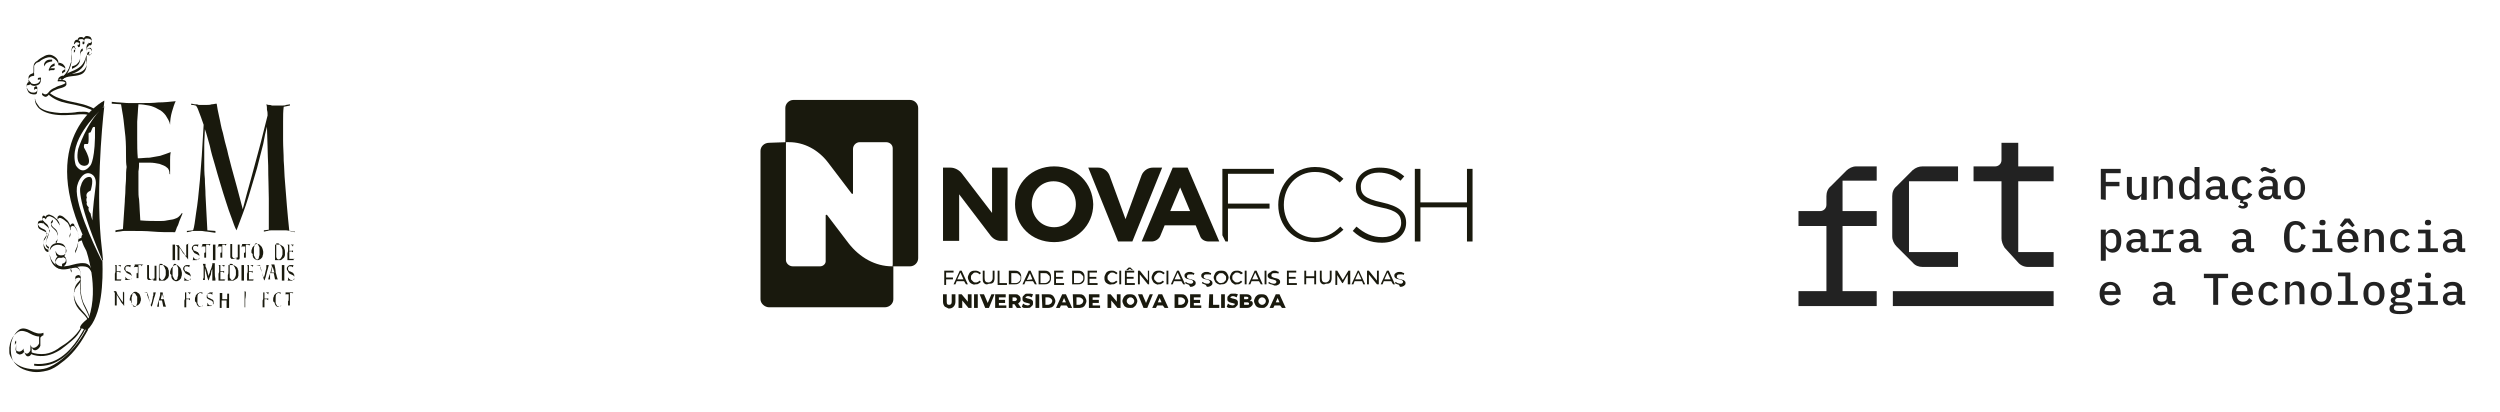 <?xml version="1.0" encoding="UTF-8"?>
<!-- Generator: Adobe Illustrator 27.2.0, SVG Export Plug-In . SVG Version: 6.00 Build 0)  -->
<svg version="1.1" id="Layer_1" xmlns="http://www.w3.org/2000/svg" xmlns:xlink="http://www.w3.org/1999/xlink" x="0px" y="0px" viewBox="0 0 402.7 66.3" style="enable-background:new 0 0 402.7 66.3;" xml:space="preserve">
<style type="text/css">
	.st0{fill:#19190D;}
	.st1{fill:#222222;}
</style>
<g>
	<g>
		<g>
			<g>
				<g>
					<g>
						<path class="st0" d="M211.8,38.3c-2.8,0-5-2.3-5-5.3l0,0c0-3,2.1-5.3,5-5.3c1.8,0,2.9,0.7,4,1.7l0.6-0.6        c-1.2-1.1-2.5-1.9-4.6-1.9c-3.4,0-5.9,2.8-5.9,6.1l0,0c0,3.4,2.5,6,5.8,6c2.1,0,3.4-0.8,4.7-2l-0.5-0.5        C214.7,37.7,213.5,38.3,211.8,38.3z"/>
					</g>
					<g>
						<path class="st0" d="M222.6,32.6c-2.8-0.6-3.4-1.3-3.4-2.6l0,0c0-1.2,1.1-2.2,2.9-2.2c1.3,0,2.4,0.4,3.5,1.3l0.6-0.7        c-1.2-1-2.3-1.4-4-1.4c-2.2,0-3.8,1.3-3.8,3.1l0,0c0,1.8,1.1,2.7,4,3.3c2.7,0.5,3.3,1.3,3.3,2.5l0,0c0,1.3-1.2,2.3-3,2.3        c-1.7,0-2.9-0.6-4.2-1.7l-0.6,0.7c1.4,1.3,2.9,1.9,4.7,1.9c2.3,0,3.9-1.3,3.9-3.2l0,0C226.5,34.1,225.3,33.2,222.6,32.6z"/>
					</g>
					<g>
						<polygon class="st0" points="236.3,27.2 236.3,32.6 228.8,32.6 228.8,27.2 227.9,27.2 227.9,38.9 228.8,38.9 228.8,33.4         236.3,33.4 236.3,38.9 237.2,38.9 237.2,27.2       "/>
					</g>
					<g>
						<g>
							<path class="st0" d="M169.8,26.8c-3.6,0-6.3,2.7-6.3,6.1l0,0c0,3.4,2.6,6.1,6.3,6.1c3.6,0,6.3-2.7,6.3-6.1l0,0         C176,29.5,173.4,26.8,169.8,26.8z M173.3,32.9c0,2-1.4,3.7-3.5,3.7s-3.6-1.7-3.6-3.7l0,0c0-2,1.4-3.7,3.5-3.7         S173.3,30.9,173.3,32.9L173.3,32.9z"/>
						</g>
					</g>
					<g>
						<path class="st0" d="M185.7,27c-0.8,0-1.5,0.5-1.8,1.2l-2.6,7.1l-2.6-7.1c-0.3-0.7-1-1.2-1.8-1.2h-1.6l4.8,11.9h2.3l4.8-11.9        C187.2,27,185.7,27,185.7,27z"/>
					</g>
					<g>
						<path class="st0" d="M159.8,27.8L159.8,27.8v6.5l-4.9-6.4c-0.4-0.5-1.1-0.9-1.8-0.9h-1.2v11.8h2.6v-7.5l5.1,6.7        c0.4,0.5,1,0.8,1.6,0.8h1.1V27h-2.5C159.8,27,159.8,27.8,159.8,27.8z"/>
					</g>
					<g>
						<g>
							<path class="st0" d="M188.9,27l-5,11.9h1.6c0.6,0,1.2-0.4,1.4-0.9l0.7-1.7h5l0.7,1.7c0.2,0.6,0.8,0.9,1.4,0.9h1.7L191.3,27         H188.9z M188.5,34l1.6-3.8l1.6,3.8H188.5z"/>
						</g>
					</g>
					<g>
						<polygon class="st0" points="196.9,37.9 197.4,38.9 197.8,38.9 197.8,33.6 204.5,33.6 204.5,32.8 197.8,32.8 197.8,28         205.2,28 205.2,27.2 196.9,27.2       "/>
					</g>
				</g>
				<g>
					<path class="st0" d="M152.4,43.9v0.8h1.1V45h-1.1v0.9h-0.3v-2.3h1.5v0.3H152.4z"/>
					<path class="st0" d="M155.3,45.3h-1.2l-0.2,0.5h-0.3l1-2.2h0.3l1,2.2h-0.3L155.3,45.3z M155.2,45l-0.5-1.1l-0.5,1.1H155.2z"/>
					<path class="st0" d="M156.5,45.7c-0.2-0.1-0.3-0.2-0.4-0.4c-0.1-0.2-0.2-0.4-0.2-0.6c0-0.2,0.1-0.4,0.2-0.6       c0.1-0.2,0.2-0.3,0.4-0.4c0.2-0.1,0.4-0.1,0.6-0.1c0.2,0,0.3,0,0.5,0.1c0.1,0.1,0.3,0.1,0.4,0.3l-0.2,0.2       c-0.2-0.2-0.4-0.3-0.6-0.3s-0.3,0-0.4,0.1c-0.1,0.1-0.2,0.2-0.3,0.3s-0.1,0.3-0.1,0.4c0,0.2,0,0.3,0.1,0.4       c0.1,0.1,0.2,0.2,0.3,0.3s0.3,0.1,0.4,0.1c0.2,0,0.4-0.1,0.6-0.3l0.2,0.2c-0.1,0.1-0.2,0.2-0.4,0.3c-0.1,0.1-0.3,0.1-0.5,0.1       C156.9,45.9,156.7,45.8,156.5,45.7z"/>
					<path class="st0" d="M158.5,45.6c-0.2-0.2-0.2-0.4-0.2-0.7v-1.3h0.3v1.2c0,0.5,0.2,0.7,0.6,0.7c0.2,0,0.4-0.1,0.5-0.2       c0.1-0.1,0.2-0.3,0.2-0.5v-1.2h0.3v1.2c0,0.3-0.1,0.6-0.2,0.7c-0.2,0.2-0.4,0.2-0.7,0.2C158.9,45.9,158.7,45.8,158.5,45.6z"/>
					<path class="st0" d="M160.7,43.6h0.3v2h1.2v0.3h-1.5V43.6z"/>
					<path class="st0" d="M162.5,43.6h0.9c0.2,0,0.4,0,0.6,0.1c0.2,0.1,0.3,0.2,0.4,0.4s0.1,0.4,0.1,0.6s0,0.4-0.1,0.6       c-0.1,0.2-0.2,0.3-0.4,0.4c-0.2,0.1-0.4,0.1-0.6,0.1h-0.9V43.6z M163.5,45.6c0.2,0,0.3,0,0.5-0.1c0.1-0.1,0.2-0.2,0.3-0.3       s0.1-0.3,0.1-0.4c0-0.2,0-0.3-0.1-0.4c-0.1-0.1-0.2-0.2-0.3-0.3s-0.3-0.1-0.5-0.1h-0.6v1.6H163.5z"/>
					<path class="st0" d="M166.4,45.3h-1.2l-0.2,0.5h-0.3l1-2.2h0.3l1,2.2h-0.3L166.4,45.3z M166.3,45l-0.4-1l-0.5,1.1L166.3,45z"/>
					<path class="st0" d="M167.3,43.6h0.9c0.2,0,0.4,0,0.6,0.1c0.2,0.1,0.3,0.2,0.4,0.4s0.1,0.4,0.1,0.6s0,0.4-0.1,0.6       c-0.1,0.2-0.2,0.3-0.4,0.4c-0.2,0.1-0.4,0.1-0.6,0.1h-0.9V43.6z M168.2,45.6c0.2,0,0.3,0,0.5-0.1c0.1-0.1,0.2-0.2,0.3-0.3       s0.1-0.3,0.1-0.4c0-0.2,0-0.3-0.1-0.4c-0.1-0.1-0.2-0.2-0.3-0.3s-0.3-0.1-0.5-0.1h-0.6v1.6H168.2z"/>
					<path class="st0" d="M171.4,45.6v0.3h-1.6v-2.3h1.5v0.3h-1.2v0.7h1.1v0.3h-1.1v0.7H171.4z"/>
					<path class="st0" d="M172.7,43.6h0.9c0.2,0,0.4,0,0.6,0.1c0.2,0.1,0.3,0.2,0.4,0.4c0.1,0.2,0.1,0.4,0.1,0.6s0,0.4-0.1,0.6       c-0.1,0.2-0.2,0.3-0.4,0.4c-0.2,0.1-0.4,0.1-0.6,0.1h-0.9V43.6z M173.6,45.6c0.2,0,0.3,0,0.5-0.1c0.1-0.1,0.2-0.2,0.3-0.3       s0.1-0.3,0.1-0.4c0-0.2,0-0.3-0.1-0.4c-0.1-0.1-0.2-0.2-0.3-0.3s-0.3-0.1-0.5-0.1H173v1.6H173.6z"/>
					<path class="st0" d="M176.8,45.6v0.3h-1.6v-2.3h1.5v0.3h-1.2v0.7h1.1v0.3h-1.1v0.7H176.8z"/>
					<path class="st0" d="M178.4,45.7c-0.2-0.1-0.3-0.2-0.4-0.4c-0.1-0.2-0.1-0.4-0.1-0.6c0-0.2,0.1-0.4,0.2-0.6       c0.1-0.2,0.2-0.3,0.4-0.4c0.2-0.1,0.4-0.1,0.6-0.1c0.2,0,0.3,0,0.5,0.1c0.1,0.1,0.3,0.1,0.4,0.3l-0.2,0.2       c-0.2-0.2-0.4-0.3-0.6-0.3s-0.3,0-0.4,0.1c-0.1,0.1-0.2,0.2-0.3,0.3s-0.1,0.3-0.1,0.4c0,0.2,0,0.3,0.1,0.4       c0.1,0.1,0.2,0.2,0.3,0.3s0.3,0.1,0.4,0.1c0.2,0,0.4-0.1,0.6-0.3l0.2,0.2c-0.1,0.1-0.2,0.2-0.4,0.3c-0.1,0.1-0.3,0.1-0.5,0.1       C178.8,45.9,178.6,45.8,178.4,45.7z"/>
					<path class="st0" d="M180.3,43.6h0.3v2.2h-0.3V43.6z"/>
					<path class="st0" d="M182.8,45.6v0.3h-1.6v-2.3h1.5v0.3h-1.2v0.7h1.1v0.3h-1.1v0.7H182.8z M182.3,43.5l-0.3-0.2l-0.3,0.2h-0.3       l0.4-0.4h0.3l0.4,0.4H182.3z"/>
					<path class="st0" d="M185.1,43.6v2.2h-0.2l-1.3-1.6v1.6h-0.3v-2.2h0.3l1.3,1.6v-1.6H185.1z"/>
					<path class="st0" d="M186.1,45.7c-0.2-0.1-0.3-0.2-0.4-0.4c-0.1-0.2-0.2-0.4-0.2-0.6s0.1-0.4,0.2-0.6c0.1-0.2,0.2-0.3,0.4-0.4       c0.2-0.1,0.4-0.1,0.6-0.1s0.3,0,0.5,0.1c0.1,0.1,0.3,0.1,0.4,0.3l-0.2,0.2c-0.2-0.2-0.4-0.3-0.6-0.3s-0.3,0-0.4,0.1       c-0.1,0.1-0.2,0.2-0.3,0.3s-0.2,0.3-0.2,0.4c0,0.2,0,0.3,0.1,0.4c0.1,0.1,0.2,0.2,0.3,0.3s0.3,0.1,0.4,0.1       c0.2,0,0.4-0.1,0.6-0.3l0.2,0.2c-0.1,0.1-0.2,0.2-0.4,0.3c-0.1,0.1-0.3,0.1-0.5,0.1C186.5,45.9,186.3,45.8,186.1,45.7z"/>
					<path class="st0" d="M187.9,43.6h0.3v2.2h-0.3V43.6z"/>
					<path class="st0" d="M190.3,45.3h-1.2l-0.2,0.5h-0.3l1-2.2h0.3l1,2.2h-0.3L190.3,45.3z M190.2,45l-0.5-1.1l-0.5,1.1H190.2z"/>
					<path class="st0" d="M191.3,45.8c-0.2-0.1-0.3-0.1-0.4-0.2l0.1-0.2c0.1,0.1,0.2,0.1,0.3,0.2c0.1,0,0.3,0.1,0.4,0.1       c0.2,0,0.3,0,0.4-0.1c0.1-0.1,0.1-0.1,0.1-0.2c0-0.1,0-0.1-0.1-0.2c0,0-0.1-0.1-0.2-0.1c-0.1,0-0.2-0.1-0.3-0.1       c-0.2,0-0.3-0.1-0.4-0.1c-0.1,0-0.2-0.1-0.3-0.2c-0.1-0.1-0.1-0.2-0.1-0.3s0-0.2,0.1-0.3s0.2-0.2,0.3-0.2       c0.1-0.1,0.3-0.1,0.5-0.1c0.1,0,0.3,0,0.4,0.1c0.1,0,0.2,0.1,0.3,0.1l-0.1,0.3c-0.1-0.1-0.2-0.1-0.3-0.1s-0.2,0-0.3,0       c-0.2,0-0.3,0-0.4,0.1c-0.1,0.1-0.1,0.1-0.1,0.3c0,0.1,0,0.1,0.1,0.2c0.1,0,0.1,0.1,0.2,0.1c0.1,0,0.2,0.1,0.3,0.1       c0.2,0,0.3,0.1,0.4,0.1c0.1,0,0.2,0.1,0.3,0.2c0.1,0.1,0.1,0.2,0.1,0.3s0,0.2-0.1,0.3s-0.2,0.2-0.3,0.2       c-0.1,0.1-0.3,0.1-0.5,0.1C191.6,45.9,191.4,45.8,191.3,45.8z"/>
					<path class="st0" d="M194,45.8c-0.2-0.1-0.3-0.1-0.4-0.2l0.1-0.2c0.1,0.1,0.2,0.1,0.3,0.2c0.1,0,0.3,0.1,0.4,0.1       c0.2,0,0.3,0,0.4-0.1c0.1-0.1,0.1-0.1,0.1-0.2c0-0.1,0-0.1-0.1-0.2c0,0-0.1-0.1-0.2-0.1c-0.1,0-0.2-0.1-0.3-0.1       c-0.2,0-0.3-0.1-0.4-0.1c-0.1,0-0.2-0.1-0.3-0.2c-0.1-0.1-0.1-0.2-0.1-0.3s0-0.2,0.1-0.3s0.2-0.2,0.3-0.2       c0.1-0.1,0.3-0.1,0.5-0.1c0.1,0,0.3,0,0.4,0.1c0.1,0,0.2,0.1,0.3,0.1l-0.1,0.3c-0.1-0.1-0.2-0.1-0.3-0.1s-0.2,0-0.3,0       c-0.2,0-0.3,0-0.4,0.1c-0.1,0.1-0.1,0.1-0.1,0.3c0,0.1,0,0.1,0.1,0.2c0.1,0,0.1,0.1,0.2,0.1c0.1,0,0.2,0.1,0.3,0.1       c0.2,0,0.3,0.1,0.4,0.1c0.1,0,0.2,0.1,0.3,0.2c0.1,0.1,0.1,0.2,0.1,0.3s0,0.2-0.1,0.3s-0.2,0.2-0.3,0.2       c-0.1,0.1-0.3,0.1-0.5,0.1C194.3,45.9,194.1,45.8,194,45.8z"/>
					<path class="st0" d="M196.1,45.7c-0.2-0.1-0.3-0.2-0.4-0.4c-0.1-0.2-0.2-0.4-0.2-0.6s0.1-0.4,0.2-0.6c0.1-0.2,0.2-0.3,0.4-0.4       c0.2-0.1,0.4-0.1,0.6-0.1s0.4,0,0.6,0.1c0.2,0.1,0.3,0.2,0.4,0.4c0.1,0.2,0.2,0.4,0.2,0.6s-0.1,0.4-0.2,0.6       c-0.1,0.2-0.2,0.3-0.4,0.4c-0.2,0.1-0.4,0.1-0.6,0.1C196.5,45.9,196.3,45.8,196.1,45.7z M197.1,45.5c0.1-0.1,0.2-0.2,0.3-0.3       s0.1-0.3,0.1-0.4c0-0.2,0-0.3-0.1-0.4c-0.1-0.1-0.2-0.2-0.3-0.3s-0.3-0.1-0.4-0.1c-0.1,0-0.3,0-0.4,0.1       c-0.1,0.1-0.2,0.2-0.3,0.3s-0.1,0.3-0.1,0.4c0,0.2,0,0.3,0.1,0.4c0.1,0.1,0.2,0.2,0.3,0.3s0.3,0.1,0.4,0.1S197,45.5,197.1,45.5       z"/>
					<path class="st0" d="M198.7,45.7c-0.2-0.1-0.3-0.2-0.4-0.4c-0.1-0.2-0.2-0.4-0.2-0.6s0.1-0.4,0.2-0.6c0.1-0.2,0.2-0.3,0.4-0.4       c0.2-0.1,0.4-0.1,0.6-0.1s0.3,0,0.5,0.1c0.1,0.1,0.3,0.1,0.4,0.3l-0.3,0.2c-0.2-0.2-0.4-0.3-0.6-0.3s-0.3,0-0.4,0.1       c-0.1,0.1-0.2,0.2-0.3,0.3s-0.1,0.3-0.1,0.4c0,0.2,0,0.3,0.1,0.4c0.1,0.1,0.2,0.2,0.3,0.3s0.3,0.1,0.4,0.1       c0.2,0,0.4-0.1,0.6-0.3l0.2,0.2c-0.1,0.1-0.2,0.2-0.4,0.3c-0.1,0.1-0.3,0.1-0.5,0.1C199,45.9,198.8,45.8,198.7,45.7z"/>
					<path class="st0" d="M200.5,43.6h0.3v2.2h-0.3V43.6z"/>
					<path class="st0" d="M202.8,45.3h-1.2l-0.2,0.5h-0.3l1-2.2h0.3l1,2.2h-0.3L202.8,45.3z M202.7,45l-0.5-1.1l-0.5,1.1H202.7z"/>
					<path class="st0" d="M203.7,43.6h0.3v2.2h-0.3V43.6z"/>
					<path class="st0" d="M204.7,45.8c-0.2-0.1-0.3-0.1-0.4-0.2l0.1-0.2c0.1,0.1,0.2,0.1,0.3,0.2c0.1,0,0.3,0.1,0.4,0.1       c0.2,0,0.3,0,0.4-0.1c0.1-0.1,0.1-0.1,0.1-0.2c0-0.1,0-0.1-0.1-0.2c0,0-0.1-0.1-0.2-0.1c-0.1,0-0.2-0.1-0.3-0.1       c-0.2,0-0.3-0.1-0.4-0.1c-0.1,0-0.2-0.1-0.3-0.2c-0.1-0.1-0.1-0.2-0.1-0.3s0-0.2,0.1-0.3s0.2-0.2,0.3-0.2       c0.3-0.3,0.5-0.3,0.7-0.3c0.1,0,0.3,0,0.4,0.1c0.1,0,0.2,0.1,0.3,0.1l-0.1,0.3c-0.1-0.1-0.2-0.1-0.3-0.1s-0.2,0-0.3,0       c-0.2,0-0.3,0-0.4,0.1c-0.1,0.1-0.1,0.1-0.1,0.3c0,0.1,0,0.1,0.1,0.2c0.1,0,0.1,0.1,0.2,0.1c0.1,0,0.2,0.1,0.3,0.1       c0.2,0,0.3,0.1,0.4,0.1c0.1,0,0.2,0.1,0.3,0.2c0.1,0.1,0.1,0.2,0.1,0.3s0,0.2-0.1,0.3s-0.2,0.2-0.3,0.2       c-0.1,0.1-0.3,0.1-0.5,0.1C205,45.9,204.9,45.8,204.7,45.8z"/>
					<path class="st0" d="M208.9,45.6v0.3h-1.6v-2.3h1.5v0.3h-1.2v0.7h1.1v0.3h-1.1v0.7H208.9z"/>
					<path class="st0" d="M212,43.6v2.2h-0.3v-1h-1.3v1h-0.3v-2.2h0.3v0.9h1.3v-0.9H212z"/>
					<path class="st0" d="M212.8,45.6c-0.2-0.2-0.2-0.4-0.2-0.7v-1.3h0.3v1.2c0,0.5,0.2,0.7,0.6,0.7c0.2,0,0.4-0.1,0.5-0.2       c0.1-0.1,0.2-0.3,0.2-0.5v-1.2h0.3v1.2c0,0.3-0.1,0.6-0.2,0.7c-0.2,0.2-0.4,0.2-0.7,0.2C213.2,45.9,213,45.8,212.8,45.6z"/>
					<path class="st0" d="M217.1,45.8v-1.6l-0.8,1.4h-0.1l-0.8-1.3v1.6h-0.3v-2.3h0.3l0.9,1.5l0.9-1.5h0.3v2.2       C217.5,45.8,217.1,45.8,217.1,45.8z"/>
					<path class="st0" d="M219.4,45.3h-1.2l-0.2,0.5h-0.3l1-2.2h0.2l1,2.2h-0.3L219.4,45.3z M219.3,45l-0.5-1.1l-0.5,1.1H219.3z"/>
					<path class="st0" d="M222.1,43.6v2.2h-0.3l-1.3-1.6v1.6h-0.3v-2.2h0.3l1.3,1.6v-1.6H222.1z"/>
					<path class="st0" d="M224.1,45.3h-1.2l-0.2,0.5h-0.3l1-2.2h0.3l1,2.2h-0.3L224.1,45.3z M224,45l-0.5-1.1L223,45H224z"/>
					<path class="st0" d="M225.1,45.8c-0.2-0.1-0.3-0.1-0.4-0.2l0.1-0.2c0.1,0.1,0.2,0.1,0.3,0.2c0.1,0,0.3,0.1,0.4,0.1       c0.2,0,0.3,0,0.4-0.1c0.1-0.1,0.1-0.1,0.1-0.2c0-0.1,0-0.1-0.1-0.2c0,0-0.1-0.1-0.2-0.1c-0.1,0-0.2-0.1-0.3-0.1       c-0.2,0-0.3-0.1-0.4-0.1c-0.1,0-0.2-0.1-0.3-0.2c-0.1-0.1-0.1-0.2-0.1-0.3s0-0.2,0.1-0.3s0.2-0.2,0.3-0.2       c0.1-0.1,0.3-0.1,0.5-0.1c0.1,0,0.3,0,0.4,0.1c0.1,0,0.2,0.1,0.3,0.1l-0.1,0.3c-0.1-0.1-0.2-0.1-0.3-0.1s-0.2,0-0.3,0       c-0.2,0-0.3,0-0.4,0.1c-0.1,0.1-0.1,0.1-0.1,0.3c0,0.1,0,0.1,0.1,0.2c0.1,0,0.1,0.1,0.2,0.1c0.1,0,0.2,0.1,0.3,0.1       c0.2,0,0.3,0.1,0.4,0.1c0.1,0,0.2,0.1,0.3,0.2c0.1,0.1,0.1,0.2,0.1,0.3s0,0.2-0.1,0.3s-0.2,0.2-0.3,0.2       c-0.1,0.1-0.3,0.1-0.5,0.1C225.4,45.9,225.3,45.8,225.1,45.8z"/>
					<path class="st0" d="M152.2,49.4c-0.2-0.2-0.3-0.5-0.3-0.8v-1.2h0.6v1.2c0,0.4,0.1,0.5,0.4,0.5s0.4-0.2,0.4-0.5v-1.2h0.6v1.2       c0,0.3-0.1,0.6-0.3,0.8s-0.4,0.3-0.8,0.3C152.6,49.6,152.4,49.5,152.2,49.4z"/>
					<path class="st0" d="M156.5,47.4v2.2H156l-1-1.2v1.2h-0.6v-2.2h0.5l1,1.2v-1.2H156.5z"/>
					<path class="st0" d="M156.9,47.4h0.6v2.2h-0.6V47.4z"/>
					<path class="st0" d="M160.2,47.4l-0.9,2.2h-0.6l-0.9-2.2h0.7l0.6,1.4l0.6-1.4C159.7,47.4,160.2,47.4,160.2,47.4z"/>
					<path class="st0" d="M162.1,49.1v0.5h-1.8v-2.2h1.7v0.5h-1.1v0.4h1v0.5h-1v0.4h1.2L162.1,49.1L162.1,49.1z"/>
					<path class="st0" d="M163.4,49h-0.3v0.6h-0.6v-2.2h1c0.2,0,0.4,0,0.5,0.1s0.3,0.2,0.3,0.3c0.1,0.1,0.1,0.3,0.1,0.4       c0,0.2,0,0.3-0.1,0.4c-0.1,0.1-0.2,0.2-0.3,0.3l0.5,0.7h-0.7L163.4,49z M163.7,48c-0.1-0.1-0.2-0.1-0.3-0.1h-0.3v0.6h0.3       c0.1,0,0.2,0,0.3-0.1s0.1-0.1,0.1-0.2S163.7,48,163.7,48z"/>
					<path class="st0" d="M165,49.6c-0.2,0-0.3-0.1-0.4-0.2l0.2-0.5c0.1,0.1,0.2,0.1,0.3,0.2c0.1,0,0.3,0.1,0.4,0.1       c0.2,0,0.4-0.1,0.4-0.2c0-0.1,0-0.1-0.1-0.1s-0.2-0.1-0.3-0.1c-0.2,0-0.3-0.1-0.4-0.1c-0.1,0-0.2-0.1-0.3-0.2       c-0.1-0.1-0.1-0.2-0.1-0.4c0-0.1,0-0.3,0.1-0.4c0.1-0.1,0.2-0.2,0.3-0.3s0.3-0.1,0.5-0.1c0.1,0,0.3,0,0.4,0       c0.1,0,0.3,0.1,0.4,0.1l-0.2,0.5c-0.2-0.1-0.4-0.2-0.6-0.2c-0.1,0-0.2,0-0.3,0.1c-0.1,0-0.1,0.1-0.1,0.1c0,0.1,0,0.1,0.1,0.1       s0.2,0.1,0.3,0.1c0.2,0,0.3,0.1,0.4,0.1s0.2,0.1,0.3,0.2c0.1,0.1,0.1,0.2,0.1,0.4c0,0.1,0,0.3-0.1,0.4       c-0.1,0.1-0.2,0.2-0.3,0.3s-0.3,0.1-0.5,0.1S165.2,49.6,165,49.6z"/>
					<path class="st0" d="M166.8,47.4h0.6v2.2h-0.6V47.4z"/>
					<path class="st0" d="M167.8,47.4h1c0.2,0,0.5,0,0.6,0.1c0.2,0.1,0.3,0.2,0.4,0.4c0.1,0.2,0.2,0.4,0.2,0.6       c0,0.2-0.1,0.4-0.2,0.6c-0.1,0.2-0.2,0.3-0.4,0.4c-0.1,0-0.3,0.1-0.5,0.1h-1L167.8,47.4L167.8,47.4z M168.8,49.1       c0.2,0,0.3-0.1,0.5-0.2c0.1-0.1,0.2-0.3,0.2-0.4c0-0.2-0.1-0.3-0.2-0.4c-0.1-0.1-0.3-0.2-0.5-0.2h-0.4v1.2       C168.4,49.1,168.8,49.1,168.8,49.1z"/>
					<path class="st0" d="M171.8,49.2h-0.9l-0.2,0.4h-0.6l1-2.2h0.6l1,2.2h-0.6L171.8,49.2z M171.7,48.7l-0.3-0.7l-0.3,0.7H171.7z"/>
					<path class="st0" d="M172.8,47.4h1c0.2,0,0.5,0,0.6,0.1c0.2,0.1,0.3,0.2,0.4,0.4c0.1,0.2,0.2,0.4,0.2,0.6       c0,0.2-0.1,0.4-0.2,0.6c-0.1,0.2-0.2,0.3-0.4,0.4c-0.1,0-0.3,0.1-0.5,0.1h-1L172.8,47.4L172.8,47.4z M173.8,49.1       c0.2,0,0.3-0.1,0.5-0.2c0.1-0.1,0.2-0.3,0.2-0.4c0-0.2-0.1-0.3-0.2-0.4c-0.1-0.1-0.3-0.2-0.5-0.2h-0.4v1.2       C173.4,49.1,173.8,49.1,173.8,49.1z"/>
					<path class="st0" d="M177.2,49.1v0.5h-1.8v-2.2h1.7v0.5H176v0.4h1v0.5h-1v0.4h1.2V49.1z"/>
					<path class="st0" d="M180.5,47.4v2.2H180l-1-1.2v1.2h-0.6v-2.2h0.5l1,1.2v-1.2H180.5z"/>
					<path class="st0" d="M181.4,49.5c-0.2-0.1-0.3-0.2-0.4-0.4c-0.1-0.2-0.2-0.4-0.2-0.6c0-0.2,0.1-0.4,0.2-0.6       c0.1-0.2,0.3-0.3,0.4-0.4c0.2-0.1,0.4-0.1,0.6-0.1s0.4,0,0.6,0.1c0.2,0.1,0.3,0.2,0.4,0.4c0.1,0.2,0.2,0.4,0.2,0.6       c0,0.2-0.1,0.4-0.2,0.6c-0.1,0.2-0.3,0.3-0.4,0.4c-0.1,0.1-0.3,0.1-0.5,0.1C181.9,49.6,181.6,49.6,181.4,49.5z M182.4,49       c0.1-0.1,0.2-0.1,0.2-0.2c0.1-0.1,0.1-0.2,0.1-0.3s0-0.2-0.1-0.3s-0.1-0.2-0.2-0.2c-0.1-0.1-0.2-0.1-0.3-0.1s-0.2,0-0.3,0.1       s-0.2,0.1-0.2,0.2c-0.1,0.1-0.1,0.2-0.1,0.3s0,0.2,0.1,0.3s0.1,0.2,0.2,0.2c0.1,0.1,0.2,0.1,0.3,0.1S182.3,49.1,182.4,49z"/>
					<path class="st0" d="M185.7,47.4l-0.9,2.2h-0.6l-0.9-2.2h0.7l0.6,1.4l0.6-1.4C185.2,47.4,185.7,47.4,185.7,47.4z"/>
					<path class="st0" d="M187.3,49.2h-0.9l-0.2,0.4h-0.6l1-2.2h0.6l1,2.2h-0.6L187.3,49.2z M187.1,48.7l-0.3-0.7l-0.3,0.7H187.1z"/>
					<path class="st0" d="M189.2,47.4h1c0.2,0,0.5,0,0.6,0.1c0.2,0.1,0.3,0.2,0.4,0.4c0.1,0.2,0.2,0.4,0.2,0.6       c0,0.2-0.1,0.4-0.2,0.6c-0.1,0.2-0.2,0.3-0.4,0.4c-0.2,0.1-0.4,0.1-0.6,0.1h-1V47.4z M190.2,49.1c0.2,0,0.3-0.1,0.5-0.2       c0.1-0.1,0.2-0.3,0.2-0.4c0-0.2-0.1-0.3-0.2-0.4c-0.1-0.1-0.3-0.2-0.5-0.2h-0.4v1.2C189.8,49.1,190.2,49.1,190.2,49.1z"/>
					<path class="st0" d="M193.5,49.1v0.5h-1.8v-2.2h1.7v0.5h-1.1v0.4h1v0.5h-1v0.4h1.2L193.5,49.1L193.5,49.1z"/>
					<path class="st0" d="M194.8,47.4h0.6v1.7h1v0.5h-1.7L194.8,47.4z"/>
					<path class="st0" d="M196.7,47.4h0.6v2.2h-0.6V47.4z"/>
					<path class="st0" d="M198,49.6c-0.2,0-0.3-0.1-0.4-0.2l0.2-0.5c0.1,0.1,0.2,0.1,0.3,0.2c0.1,0,0.3,0.1,0.4,0.1       c0.2,0,0.4-0.1,0.4-0.2c0-0.1,0-0.1-0.1-0.1s-0.2-0.1-0.3-0.1c-0.2,0-0.3-0.1-0.4-0.1c-0.1,0-0.2-0.1-0.3-0.2       c-0.1-0.1-0.1-0.2-0.1-0.4c0-0.1,0-0.3,0.1-0.4c0.1-0.1,0.2-0.2,0.3-0.3s0.3-0.1,0.5-0.1c0.1,0,0.3,0,0.4,0       c0.1,0,0.3,0.1,0.4,0.1l-0.2,0.5c-0.2-0.1-0.4-0.2-0.6-0.2c-0.1,0-0.2,0-0.3,0.1c-0.1,0-0.1,0.1-0.1,0.1c0,0.1,0,0.1,0.1,0.1       s0.2,0.1,0.3,0.1c0.2,0,0.3,0.1,0.4,0.1c0.1,0,0.2,0.1,0.3,0.2c0.1,0.1,0.1,0.2,0.1,0.4c0,0.1,0,0.3-0.1,0.4       c-0.1,0.1-0.2,0.2-0.3,0.3s-0.3,0.1-0.5,0.1S198.1,49.6,198,49.6z"/>
					<path class="st0" d="M201.7,48.6c0.1,0.1,0.1,0.2,0.1,0.3c0,0.2-0.1,0.3-0.2,0.4c-0.2,0.2-0.4,0.3-0.7,0.3h-1.2v-2.2h1.1       c0.3,0,0.5,0.1,0.6,0.2c0.1,0.1,0.2,0.2,0.2,0.4c0,0.1,0,0.2-0.1,0.3s-0.1,0.1-0.2,0.2C201.6,48.5,201.7,48.5,201.7,48.6z        M200.4,47.8v0.4h0.4c0.2,0,0.3-0.1,0.3-0.2c0-0.1-0.1-0.2-0.3-0.2H200.4z M201.2,48.9c0-0.1-0.1-0.2-0.3-0.2h-0.5v0.4h0.5       C201.1,49.1,201.2,49.1,201.2,48.9z"/>
					<path class="st0" d="M202.6,49.5c-0.2-0.1-0.3-0.2-0.4-0.4c-0.1-0.2-0.2-0.4-0.2-0.6c0-0.2,0.1-0.4,0.2-0.6       c0.1-0.2,0.3-0.3,0.4-0.4c0.2-0.1,0.4-0.1,0.6-0.1s0.4,0,0.6,0.1c0.2,0.1,0.3,0.2,0.4,0.4c0.1,0.2,0.2,0.4,0.2,0.6       c0,0.2-0.1,0.4-0.2,0.6c-0.1,0.2-0.3,0.3-0.4,0.4c-0.1,0.1-0.3,0.1-0.5,0.1S202.8,49.6,202.6,49.5z M203.6,49       c0.1-0.1,0.2-0.1,0.2-0.2c0.1-0.1,0.1-0.2,0.1-0.3s0-0.2-0.1-0.3s-0.1-0.2-0.2-0.2c-0.1-0.1-0.2-0.1-0.3-0.1s-0.2,0-0.3,0.1       s-0.2,0.1-0.2,0.2c-0.1,0.1-0.1,0.2-0.1,0.3s0,0.2,0.1,0.3s0.1,0.2,0.2,0.2c0.1,0.1,0.2,0.1,0.3,0.1S203.5,49.1,203.6,49z"/>
					<path class="st0" d="M206.2,49.2h-0.9l-0.2,0.4h-0.6l1-2.2h0.6l1,2.2h-0.6L206.2,49.2z M206.1,48.7l-0.3-0.7l-0.3,0.7H206.1z"/>
				</g>
			</g>
			<g>
				<g>
					<path class="st0" d="M126.7,22.9c-0.1,0-0.1,0.1-0.1,0.2v4.3v14.5c0,0.5,0.5,1,1.1,1h4.4c0.5,0,0.9-0.4,0.9-0.8v-7.4       c0-0.1,0.1-0.1,0.2-0.1l3.5,4.6c1.8,2.3,4.3,3.7,7,3.7h0.1c0.1,0,0.1-0.1,0.1-0.2v5.5c0,0.7-0.6,1.3-1.4,1.3h-10.1h-8.5       c-0.7,0-1.4-0.6-1.4-1.3V24.3c0-0.7,0.6-1.3,1.4-1.3L126.7,22.9"/>
				</g>
				<g>
					<g>
						<path class="st0" d="M146.6,16.1h-18.8c-0.7,0-1.3,0.6-1.3,1.3v5.7c0-0.1,0.1-0.2,0.1-0.2h0.5c2.4,0,4.7,1.2,6.3,3.3l3.8,5        c0.1,0.1,0.2,0,0.2-0.1V24c0-0.6,0.5-1.1,1.1-1.1h4.2c0.6,0,1.1,0.4,1.1,1v14.5v4.3c0,0.1-0.1,0.2-0.1,0.2h2.9        c0.7,0,1.3-0.6,1.3-1.3V17.4C147.9,16.7,147.3,16.1,146.6,16.1z"/>
					</g>
				</g>
			</g>
		</g>
	</g>
	<g>
		<g>
			<g>
				<path class="st1" d="M338.4,32.1v-4.9h3.2v0.7h-2.4v1.4h2.2V30h-2.2v2.2L338.4,32.1L338.4,32.1z"/>
				<path class="st1" d="M344.9,31.5L344.9,31.5c-0.2,0.4-0.5,0.7-1.1,0.7c-0.7,0-1.2-0.5-1.2-1.4v-2.3h0.8v2.2      c0,0.6,0.3,0.9,0.8,0.9c0.4,0,0.8-0.2,0.8-0.6v-2.5h0.8v3.7h-0.9L344.9,31.5L344.9,31.5z"/>
				<path class="st1" d="M346.9,32.1v-3.7h0.8V29l0,0c0.2-0.4,0.5-0.7,1.1-0.7c0.7,0,1.2,0.5,1.2,1.4V32h-0.8v-2.2      c0-0.6-0.3-0.9-0.8-0.9c-0.4,0-0.8,0.2-0.8,0.6V32L346.9,32.1L346.9,32.1z"/>
				<path class="st1" d="M353.5,31.5L353.5,31.5c-0.3,0.4-0.6,0.7-1.1,0.7c-0.9,0-1.4-0.7-1.4-1.9c0-1.2,0.6-1.9,1.4-1.9      c0.5,0,0.9,0.3,1.1,0.7l0,0v-2.2h0.8v5.2h-0.8V31.5z M353.5,30.9v-1.2c0-0.4-0.4-0.7-0.8-0.7c-0.6,0-0.9,0.4-0.9,1v0.6      c0,0.6,0.3,1,0.9,1C353.1,31.6,353.5,31.4,353.5,30.9z"/>
				<path class="st1" d="M358.3,32.1c-0.4,0-0.7-0.2-0.7-0.6l0,0c-0.1,0.4-0.5,0.7-1.1,0.7c-0.7,0-1.2-0.4-1.2-1.1s0.5-1.1,1.6-1.1      h0.7v-0.3c0-0.5-0.3-0.7-0.8-0.7s-0.7,0.2-0.9,0.5l-0.5-0.4c0.2-0.4,0.7-0.7,1.5-0.7c0.9,0,1.5,0.5,1.5,1.3v1.8h0.5v0.6      C358.9,32.1,358.3,32.1,358.3,32.1z M357.5,31v-0.5h-0.7c-0.6,0-0.8,0.2-0.8,0.5v0.1c0,0.3,0.3,0.5,0.7,0.5      C357.2,31.7,357.5,31.4,357.5,31z"/>
				<path class="st1" d="M362.7,29.3l-0.6,0.3c-0.1-0.3-0.4-0.6-0.8-0.6c-0.6,0-0.9,0.4-0.9,1v0.6c0,0.6,0.3,1,0.9,1      c0.5,0,0.7-0.2,0.9-0.6l0.6,0.3c-0.2,0.5-0.7,0.8-1.4,0.9l-0.1,0.3l0,0c0.1,0,0.2,0,0.3,0c0.3,0,0.5,0.2,0.5,0.5      c0,0.4-0.4,0.6-0.8,0.6s-0.7-0.2-0.8-0.3l0.3-0.3c0.1,0.1,0.2,0.2,0.4,0.2c0.2,0,0.3-0.1,0.3-0.2c0-0.1-0.1-0.2-0.5-0.3h-0.2      l0.1-0.5c-0.9-0.1-1.4-0.8-1.4-1.9c0-1.2,0.7-1.9,1.7-1.9C362,28.4,362.5,28.8,362.7,29.3z"/>
				<path class="st1" d="M366.8,32.1c-0.4,0-0.7-0.2-0.7-0.6l0,0c-0.1,0.4-0.5,0.7-1.1,0.7c-0.7,0-1.2-0.4-1.2-1.1s0.5-1.1,1.6-1.1      h0.7v-0.3c0-0.5-0.3-0.7-0.8-0.7s-0.7,0.2-0.9,0.5l-0.5-0.4c0.2-0.4,0.7-0.7,1.5-0.7c0.9,0,1.5,0.5,1.5,1.3v1.8h0.5v0.6      C367.4,32.1,366.8,32.1,366.8,32.1z M365.3,27.7c-0.2-0.1-0.4-0.2-0.5-0.2c-0.2,0-0.3,0.1-0.4,0.2l-0.3-0.4      c0.1-0.2,0.4-0.4,0.7-0.4c0.2,0,0.4,0.1,0.6,0.2s0.4,0.2,0.5,0.2c0.2,0,0.3-0.1,0.4-0.2l0.3,0.4c-0.1,0.2-0.4,0.4-0.7,0.4      C365.6,27.9,365.5,27.8,365.3,27.7z M366,31v-0.5h-0.7c-0.6,0-0.8,0.2-0.8,0.5v0.1c0,0.3,0.3,0.5,0.7,0.5      C365.7,31.7,366,31.4,366,31z"/>
				<path class="st1" d="M367.9,30.3c0-1.2,0.7-1.9,1.7-1.9c1.1,0,1.7,0.7,1.7,1.9c0,1.2-0.7,1.9-1.7,1.9S367.9,31.5,367.9,30.3z       M370.6,30.6V30c0-0.7-0.4-1-0.9-1c-0.6,0-0.9,0.3-0.9,1v0.6c0,0.7,0.4,1,0.9,1S370.6,31.3,370.6,30.6z"/>
				<path class="st1" d="M338.4,37h0.8v0.6l0,0c0.2-0.4,0.6-0.7,1.1-0.7c0.9,0,1.4,0.7,1.4,1.9c0,1.3-0.6,1.9-1.4,1.9      c-0.5,0-0.9-0.3-1.1-0.7l0,0v2h-0.8V37z M340.9,39.1v-0.6c0-0.6-0.3-1-0.9-1c-0.4,0-0.8,0.2-0.8,0.7v1.2c0,0.4,0.4,0.7,0.8,0.7      C340.6,40.1,340.9,39.7,340.9,39.1z"/>
				<path class="st1" d="M345.5,40.6c-0.4,0-0.7-0.2-0.7-0.6l0,0c-0.1,0.4-0.5,0.7-1.1,0.7c-0.7,0-1.2-0.4-1.2-1.1s0.5-1.1,1.6-1.1      h0.7v-0.3c0-0.5-0.3-0.7-0.8-0.7s-0.7,0.2-0.9,0.5l-0.5-0.4c0.2-0.4,0.7-0.7,1.5-0.7c0.9,0,1.5,0.5,1.5,1.3V40h0.5v0.6H345.5z       M344.8,39.5V39h-0.7c-0.6,0-0.8,0.2-0.8,0.5v0.1c0,0.3,0.3,0.5,0.7,0.5C344.4,40.1,344.8,39.9,344.8,39.5z"/>
				<path class="st1" d="M346.8,40h1v-2.4h-1V37h1.7v1l0,0c0.1-0.5,0.5-1,1.2-1h0.4v0.7h-0.7c-0.6,0-1,0.4-1,0.9V40h1.3v0.6h-3.1V40      H346.8z"/>
				<path class="st1" d="M354,40.6c-0.4,0-0.7-0.2-0.7-0.6l0,0c-0.1,0.4-0.5,0.7-1.1,0.7c-0.7,0-1.2-0.4-1.2-1.1s0.5-1.1,1.6-1.1      h0.7v-0.3c0-0.5-0.3-0.7-0.8-0.7s-0.7,0.2-0.9,0.5l-0.5-0.4c0.2-0.4,0.7-0.7,1.5-0.7c0.9,0,1.5,0.5,1.5,1.3V40h0.5v0.6H354z       M353.3,39.5V39h-0.7c-0.6,0-0.8,0.2-0.8,0.5v0.1c0,0.3,0.3,0.5,0.7,0.5C352.9,40.1,353.3,39.9,353.3,39.5z"/>
				<path class="st1" d="M362.5,40.6c-0.4,0-0.7-0.2-0.7-0.6l0,0c-0.1,0.4-0.5,0.7-1.1,0.7c-0.7,0-1.2-0.4-1.2-1.1s0.5-1.1,1.6-1.1      h0.7v-0.3c0-0.5-0.3-0.7-0.8-0.7s-0.7,0.2-0.9,0.5l-0.5-0.4c0.2-0.4,0.7-0.7,1.5-0.7c0.9,0,1.5,0.5,1.5,1.3V40h0.5v0.6H362.5z       M361.8,39.5V39h-0.7c-0.6,0-0.8,0.2-0.8,0.5v0.1c0,0.3,0.3,0.5,0.7,0.5C361.4,40.1,361.8,39.9,361.8,39.5z"/>
				<path class="st1" d="M367.9,38.2c0-1.6,0.6-2.6,1.9-2.6c1,0,1.4,0.6,1.6,1.2l-0.7,0.2c-0.1-0.5-0.4-0.8-0.9-0.8      c-0.7,0-1,0.6-1,1.5v0.9c0,0.9,0.3,1.5,1,1.5c0.6,0,0.8-0.4,0.9-0.8l0.7,0.2c-0.2,0.7-0.7,1.2-1.6,1.2      C368.5,40.7,367.9,39.8,367.9,38.2z"/>
				<path class="st1" d="M372.5,40h1.2v-2.4h-1.2V37h2v3h1.2v0.6h-3.2V40z M373.6,35.9L373.6,35.9c0-0.3,0.1-0.5,0.5-0.5      s0.5,0.2,0.5,0.4v0.1c0,0.2-0.1,0.4-0.5,0.4C373.7,36.3,373.6,36.1,373.6,35.9z"/>
				<path class="st1" d="M376.5,38.8c0-1.2,0.7-1.9,1.7-1.9s1.7,0.7,1.7,1.8V39h-2.6v0.1c0,0.6,0.4,1,1,1c0.5,0,0.8-0.2,1-0.6      l0.5,0.4c-0.2,0.4-0.8,0.8-1.5,0.8C377.1,40.7,376.5,40,376.5,38.8z M378.5,35.2l0.8,1.1l-0.4,0.3l-0.8-0.8l-0.8,0.8l-0.4-0.3      l0.8-1.1H378.5z M377.2,38.5L377.2,38.5h1.8v-0.1c0-0.6-0.4-0.9-0.9-0.9S377.2,37.9,377.2,38.5z"/>
				<path class="st1" d="M380.9,40.6v-3.7h0.8v0.7l0,0c0.2-0.4,0.5-0.7,1.1-0.7c0.7,0,1.2,0.5,1.2,1.4v2.3h-0.8v-2.2      c0-0.6-0.3-0.9-0.8-0.9c-0.4,0-0.8,0.2-0.8,0.6v2.5C381.6,40.6,380.9,40.6,380.9,40.6z"/>
				<path class="st1" d="M385,38.8c0-1.2,0.7-1.9,1.7-1.9c0.8,0,1.2,0.4,1.4,0.9l-0.6,0.3c-0.1-0.3-0.4-0.6-0.8-0.6      c-0.6,0-0.9,0.4-0.9,1v0.6c0,0.6,0.3,1,0.9,1c0.5,0,0.7-0.2,0.9-0.6l0.6,0.3c-0.2,0.5-0.7,0.9-1.5,0.9      C385.7,40.7,385,40,385,38.8z"/>
				<path class="st1" d="M389.5,40h1.2v-2.4h-1.2V37h2v3h1.2v0.6h-3.2V40z M390.6,35.9L390.6,35.9c0-0.3,0.1-0.5,0.5-0.5      s0.5,0.2,0.5,0.4v0.1c0,0.2-0.1,0.4-0.5,0.4C390.7,36.3,390.6,36.1,390.6,35.9z"/>
				<path class="st1" d="M396.5,40.6c-0.4,0-0.7-0.2-0.7-0.6l0,0c-0.1,0.4-0.5,0.7-1.1,0.7c-0.7,0-1.2-0.4-1.2-1.1s0.5-1.1,1.6-1.1      h0.7v-0.3c0-0.5-0.3-0.7-0.8-0.7s-0.7,0.2-0.9,0.5l-0.5-0.4c0.2-0.4,0.7-0.7,1.5-0.7c0.9,0,1.5,0.5,1.5,1.3V40h0.5v0.6H396.5z       M395.7,39.5V39H395c-0.6,0-0.8,0.2-0.8,0.5v0.1c0,0.3,0.3,0.5,0.7,0.5C395.4,40.1,395.7,39.9,395.7,39.5z"/>
				<path class="st1" d="M338.2,47.3c0-1.2,0.7-1.9,1.7-1.9s1.7,0.7,1.7,1.8v0.3H339v0.1c0,0.6,0.4,1,1,1c0.5,0,0.8-0.2,1-0.6      l0.5,0.4c-0.2,0.4-0.8,0.8-1.5,0.8C338.9,49.2,338.2,48.5,338.2,47.3z M339,46.9L339,46.9h1.8v-0.1c0-0.6-0.4-0.9-0.9-0.9      C339.4,46,339,46.4,339,46.9z"/>
				<path class="st1" d="M349.8,49.1c-0.4,0-0.7-0.2-0.7-0.6l0,0c-0.1,0.4-0.5,0.7-1.1,0.7c-0.7,0-1.2-0.4-1.2-1.1      c0-0.7,0.5-1.1,1.6-1.1h0.7v-0.3c0-0.5-0.3-0.7-0.8-0.7s-0.7,0.2-0.9,0.5l-0.5-0.4c0.2-0.4,0.7-0.7,1.5-0.7      c0.9,0,1.5,0.5,1.5,1.3v1.8h0.5v0.6H349.8z M349,48v-0.5h-0.7c-0.6,0-0.8,0.2-0.8,0.5v0.1c0,0.3,0.3,0.5,0.7,0.5      C348.7,48.6,349,48.4,349,48z"/>
				<path class="st1" d="M357.3,44.8v4.3h-0.8v-4.3H355v-0.7h3.9v0.7H357.3z"/>
				<path class="st1" d="M359.5,47.3c0-1.2,0.7-1.9,1.7-1.9s1.7,0.7,1.7,1.8v0.3h-2.6v0.1c0,0.6,0.4,1,1,1c0.5,0,0.8-0.2,1-0.6      l0.5,0.4c-0.2,0.4-0.8,0.8-1.5,0.8C360.1,49.2,359.5,48.5,359.5,47.3z M360.2,46.9L360.2,46.9h1.8v-0.1c0-0.6-0.4-0.9-0.9-0.9      C360.6,46,360.2,46.4,360.2,46.9z"/>
				<path class="st1" d="M363.8,47.3c0-1.2,0.7-1.9,1.7-1.9c0.8,0,1.2,0.4,1.4,0.9l-0.6,0.3c-0.1-0.3-0.4-0.6-0.8-0.6      c-0.6,0-0.9,0.4-0.9,1v0.6c0,0.6,0.3,1,0.9,1c0.5,0,0.7-0.2,0.9-0.6l0.6,0.3c-0.2,0.5-0.7,0.9-1.5,0.9      C364.5,49.2,363.8,48.5,363.8,47.3z"/>
				<path class="st1" d="M368.1,49.1v-3.7h0.8V46l0,0c0.2-0.4,0.5-0.7,1.1-0.7c0.7,0,1.2,0.5,1.2,1.4V49h-0.8v-2.2      c0-0.6-0.3-0.9-0.8-0.9c-0.4,0-0.8,0.2-0.8,0.6V49L368.1,49.1L368.1,49.1L368.1,49.1z"/>
				<path class="st1" d="M372.2,47.3c0-1.2,0.7-1.9,1.7-1.9c1.1,0,1.7,0.7,1.7,1.9s-0.7,1.9-1.7,1.9      C372.8,49.2,372.2,48.5,372.2,47.3z M374.8,47.6V47c0-0.7-0.4-1-0.9-1c-0.6,0-0.9,0.3-0.9,1v0.6c0,0.7,0.4,1,0.9,1      C374.5,48.6,374.8,48.3,374.8,47.6z"/>
				<path class="st1" d="M376.6,48.5h1.2v-4h-1.2v-0.6h2v4.6h1.2v0.6h-3.2V48.5z"/>
				<path class="st1" d="M380.7,47.3c0-1.2,0.7-1.9,1.7-1.9c1.1,0,1.7,0.7,1.7,1.9s-0.7,1.9-1.7,1.9      C381.3,49.2,380.7,48.5,380.7,47.3z M383.3,47.6V47c0-0.7-0.4-1-0.9-1c-0.6,0-0.9,0.3-0.9,1v0.6c0,0.7,0.4,1,0.9,1      C383,48.6,383.3,48.3,383.3,47.6z"/>
				<path class="st1" d="M386.6,50.6c-1.3,0-1.7-0.3-1.7-0.9c0-0.4,0.2-0.6,0.6-0.7v-0.1c-0.2-0.1-0.4-0.3-0.4-0.5      c0-0.4,0.3-0.5,0.7-0.6l0,0c-0.4-0.2-0.7-0.6-0.7-1.1c0-0.8,0.6-1.3,1.5-1.3c0.3,0,0.5,0,0.7,0.1v-0.1c0-0.3,0.2-0.5,0.5-0.5      h0.7v0.6h-0.8v0.2c0.3,0.2,0.5,0.6,0.5,1c0,0.8-0.6,1.3-1.5,1.3c-0.2,0-0.3,0-0.5,0s-0.4,0.2-0.4,0.4s0.2,0.3,0.6,0.3h0.8      c1,0,1.4,0.4,1.4,1C388.6,50.3,387.9,50.6,386.6,50.6z M387.1,49.2h-1.2c-0.2,0.1-0.3,0.2-0.3,0.4c0,0.3,0.2,0.5,0.8,0.5h0.6      c0.6,0,0.9-0.2,0.9-0.5C387.8,49.3,387.7,49.2,387.1,49.2z M387.3,46.8v-0.2c0-0.4-0.2-0.7-0.7-0.7s-0.7,0.3-0.7,0.7v0.2      c0,0.4,0.2,0.7,0.7,0.7S387.3,47.1,387.3,46.8z"/>
				<path class="st1" d="M389.5,48.5h1.2v-2.4h-1.2v-0.6h2v3h1.2v0.6h-3.2V48.5z M390.6,44.4L390.6,44.4c0-0.3,0.1-0.5,0.5-0.5      s0.5,0.2,0.5,0.4v0.1c0,0.2-0.1,0.4-0.5,0.4C390.7,44.8,390.6,44.6,390.6,44.4z"/>
				<path class="st1" d="M396.5,49.1c-0.4,0-0.7-0.2-0.7-0.6l0,0c-0.1,0.4-0.5,0.7-1.1,0.7c-0.7,0-1.2-0.4-1.2-1.1      c0-0.7,0.5-1.1,1.6-1.1h0.7v-0.3c0-0.5-0.3-0.7-0.8-0.7s-0.7,0.2-0.9,0.5l-0.5-0.4c0.2-0.4,0.7-0.7,1.5-0.7      c0.9,0,1.5,0.5,1.5,1.3v1.8h0.5v0.6H396.5z M395.7,48v-0.5H395c-0.6,0-0.8,0.2-0.8,0.5v0.1c0,0.3,0.3,0.5,0.7,0.5      C395.4,48.6,395.7,48.4,395.7,48z"/>
			</g>
		</g>
		<g>
			<path class="st1" d="M296.8,34h5.5v2.4h-5.5v10.5h5.5v2.4h-12.6v-2.4h4.5V36.4h-4.5V34h3.5c0.5,0,1-0.4,1-1v-1.4     c0-0.6,0.2-1.2,0.7-1.6l2.5-2.5c0.4-0.4,1-0.7,1.6-0.7h3.3v2.3h-5.5V34z"/>
			<path class="st1" d="M309.7,26.8h5.7v2.4h-7.9v11.4h7.9V43h-5.7c-0.6,0-1.2-0.2-1.6-0.7l-2.6-2.6c-0.4-0.4-0.7-1-0.7-1.6v-6.5     c0-0.6,0.2-1.2,0.7-1.6l2.6-2.6C308.6,27,309.1,26.8,309.7,26.8z"/>
			<path class="st1" d="M322.4,38.4v-9.2h-4.5v-2.4h3.5c0.5,0,1-0.4,1-1V23h2.7v3.8h5.7v2.4h-5.7v11.4h5.7V43h-4.1     c-0.7,0-1.3-0.3-1.7-0.8l-2.1-2.3C322.6,39.4,322.4,38.9,322.4,38.4z"/>
			<rect x="304.9" y="46.9" class="st1" width="25.9" height="2.4"/>
		</g>
	</g>
</g>
<g>
	<path class="st0" d="M9,40.8c0,0.3,0.2,0.6,0.6,0.7c0.3,0.1,0.6,0,0.8-0.3s0.2-0.7,0.2-1c0-0.4-0.2-0.7-0.5-0.9   c-0.7-0.3-1.7-0.2-2,0.6C8,40.2,8,40.4,8,40.7s0,0.6,0.1,0.9c0.2,0.8,0.7,1.5,1.5,1.7c0,0,0-0.3,0-0.4c-0.6-0.1-1.1-0.6-1.4-1.2   C8.1,41.4,8,41.1,8,40.8c0-0.1,0-0.2,0-0.2c0-0.1,0,0.3,0,0.1v-0.1c0-0.1,0-0.3,0.1-0.4c0.3-0.7,1.1-0.9,1.7-0.7   c0.3,0.1,0.6,0.2,0.8,0.5c0,0.1,0.1,0.2,0.1,0.3v0.1c0,0.1,0-0.3,0,0c0,0.2-0.1,0.4-0.2,0.5c-0.2,0.2-0.5,0.3-0.7,0.3   C9.2,41,9,40.7,9,40.4C9,40.5,8.9,40.6,9,40.8L9,40.8z"/>
	<path class="st0" d="M10,43c0.4-0.1,0.6-0.4,0.7-0.7c0-0.3,0-0.7-0.2-0.9c-0.2-0.3-0.7-0.3-1-0.2S8.9,41.7,8.9,42s0,0.7,0.2,1   c0.3,0.3,0.7,0.4,1.1,0.4c0.9,0,1.8-0.4,2.8-0.5c0.5,0,1,0,1.3,0.3c0.1,0.1,0.2,0.2,0.3,0.4c0.1,0.1,0.1,0.2,0.2,0.2l0.1,0.1   c0,0,0-0.3,0-0.4c-0.1,0-0.2-0.2-0.2-0.3c-0.1-0.1-0.2-0.2-0.2-0.3c-0.2-0.3-0.6-0.5-0.9-0.5c-0.8-0.1-1.7,0.2-2.5,0.4   c-0.6,0.1-1.7,0.3-2.1-0.4c0-0.1-0.1-0.1-0.1-0.2v-0.1c0,0,0,0.3,0,0.2c0,0,0,0,0-0.1C9,42.1,9,42,9.1,41.8   c0.2-0.3,0.6-0.4,0.9-0.4c0.2,0,0.3,0.1,0.5,0.2c0.1,0.1,0.1,0.1,0.1,0.2v0.1c0,0.1,0,0.3,0,0c0-0.2,0-0.1,0,0V42   c0,0.1-0.1,0.2-0.1,0.2c-0.1,0.2-0.3,0.2-0.5,0.3C10,42.7,10,43,10,43L10,43z"/>
	<g>
		<g>
			<path class="st0" d="M16.5,17.4L16.5,17.4c-2.6,2.4-3.9,6.6-3.9,6.6c-0.6,3,1.1,2.7,1.1,2.7c1.5-0.2-0.1-2.8-0.1-2.8     c-0.2-0.3,0-0.7,0-0.7h0.5c0.3,0,0.1-1.8,0.2-1.8c0.1,0,0.3-0.1,0.3-0.1l0.3-0.7c0.2-0.3,0.4-0.1,0.4-0.1c0.1,5-0.7,6.1-0.7,6.1     c-1.4,1.9-2.4,0-2.4,0C11,22.7,15.4,18.5,16.5,17.4L16.5,17.4c0.1-0.1,0.2-0.2,0.2-0.2c0.1-0.6,0.1-1,0.1-1s-10.7,5.5-3.5,21.6     c0,0-0.7,0.3,0.6,2.6c0,0,2.1,5.9,0.4,10.8c0,0-1.5,1.1-1.4,1.6l1.1,0.4c2.5-2.3,2.6-8.1,2.5-11.1l-0.2-0.3     c0-0.1-0.1-0.1-0.1-0.2c-1-2-4.6-9.5-3.7-11.9c0-0.1,0.6-1.9,1.8-1.8c0,0,1.4,0.1,1.1,2.1c0,0-0.6,4.6-0.5,5.5     c0,0-0.3-0.8-0.3-1.1c0,0-0.5-0.5-0.3-1c0,0-0.5-0.4-0.3-0.8c0,0-0.2-0.4,0-0.8c0,0-0.4-0.7,0.6-1.1c0,0,0.7-2.2-0.2-2.2     c0,0-1-0.1-1.4,1.5c0,0-1,1.2,3.3,11.5c0.1,0.3,0.2,0.5,0.3,0.5c-0.1-1.2-0.2-2-0.2-2c-1-8.2,0-19.5,0.4-22.9     C16.7,17.3,16.6,17.4,16.5,17.4z"/>
			<path class="st0" d="M16.8,17.2C16.8,17.2,16.7,17.2,16.8,17.2L16.8,17.2C16.7,17.2,16.7,17.2,16.8,17.2z"/>
			<path class="st0" d="M16.5,42.1L16.5,42.1L16.5,42.1L16.5,42.1z"/>
		</g>
	</g>
	<path class="st0" d="M14,52.8c-0.9,1.8-2.1,3.4-3.6,4.7c-0.7,0.6-1.5,1.2-2.4,1.6c-0.6,0.3-1.3,0.4-2,0.4c-1.4,0-3-0.3-3.9-1.4   c-0.2-0.3-0.4-0.6-0.5-0.9c-0.1-0.2-0.1-0.4-0.1-0.6c0-0.1,0-0.2,0-0.3s0,0,0-0.1s0-0.1,0-0.2c0.1-0.8,0.4-1.7,1-2.2   c0.3-0.3,0.6-0.5,1-0.5c0.3,0,0.6,0.1,0.9,0.2c0.6,0.3,1.2,0.7,1.9,0.7c0.2,0,0.4-0.1,0.5-0.1c0,0,0-0.3,0-0.4   c-0.4,0.1-0.5,0.4-0.5,0.7c0,0.2,0,0.3,0,0.5V55v0.1c0-0.1,0-0.1,0-0.1c0,0.1,0,0.2,0,0.3c-0.1,0.3-0.4,0.6-0.7,0.7   c-0.4,0.1-0.6-0.1-0.7-0.5c0,0.1,0,0.2,0,0.3s0,0.3,0,0.4l0,0c0,0.1,0,0.1,0,0v0.1c0,0.1,0,0.2-0.1,0.3c-0.1,0.2-0.4,0.5-0.7,0.3   c-0.2-0.1-0.3-0.4-0.3-0.6c0-0.1,0-0.1,0-0.2c0-0.1,0,0,0,0c0,0.1-0.1,0.2-0.2,0.3c-0.2,0.2-0.5,0.3-0.7,0.2   c-0.1,0-0.2-0.1-0.3-0.2c0,0,0-0.1-0.1-0.1c-0.1-0.1,0,0.4,0,0.2c0-0.4,0.1-0.7,0.1-1.1c0-0.1,0-0.4,0-0.5   c-0.1-0.1-0.2,0.3-0.2,0.3c0,0.1,0,0.3,0,0.4c0,0,0.1-0.4,0.2-0.3v0.1c0,0.2,0-0.1,0,0s0,0.1,0,0.2c0,0.2,0,0.4,0,0.6   c0,0.2,0,0.4,0,0.5c0,0.2,0.3,0.3,0.5,0.4c0.3,0,0.5-0.1,0.7-0.3c0-0.1,0.1-0.1,0.1-0.2v-0.1c0,0,0-0.1,0,0s0,0.3,0.1,0.4   c0.1,0.2,0.2,0.5,0.5,0.5c0.4,0,0.6-0.4,0.6-0.7c0-0.4,0-0.7,0-1.1c0,0.1,0,0.2,0,0.3c0.1,0.3,0.3,0.6,0.7,0.5   c0.3-0.1,0.6-0.4,0.7-0.7c0-0.1,0-0.3,0-0.5c0-0.1,0-0.2,0-0.3c0,0,0-0.2,0-0.3v0.1v-0.1v-0.1c0-0.1,0-0.2,0.1-0.2   C6.7,54.1,6.8,54.1,7,54c0-0.1,0-0.2,0-0.4c-0.7,0.3-1.4,0-2-0.3s-1.3-0.6-1.9-0.2c-0.7,0.5-1.1,1.3-1.3,2.1   c-0.1,0.8-0.1,1.6,0.1,2.4c0.5,1.5,2,2.1,3.4,2.3c0.7,0.1,1.5,0,2.3-0.2s1.6-0.7,2.2-1.2c1.7-1.2,3-2.9,4-4.7   c0.1-0.2,0.3-0.5,0.4-0.7C14.1,53.1,14,52.9,14,52.8L14,52.8z"/>
	<path class="st0" d="M4.9,57c1.4,0.6,2.9,0.4,4.2-0.3c0.6-0.3,1.1-0.7,1.6-1.1c0.5-0.4,1-0.8,1.4-1.2c0.5-0.5,0.9-1.2,1.2-1.8   c0-0.1,0-0.3,0-0.4c-0.5,1.2-1.4,2.1-2.4,2.9c-0.5,0.4-1.1,0.7-1.6,1.1c-0.6,0.4-1.3,0.7-2,0.8c-0.8,0.1-1.7,0-2.4-0.3   C4.9,56.6,4.8,57,4.9,57L4.9,57z"/>
	<path class="st0" d="M7.9,39.8c-0.2-0.1-0.3-0.2-0.4-0.3c0-0.1-0.1-0.1-0.1-0.2v-0.1v-0.1c0,0,0,0.3,0,0.1c0-0.4,0.2-0.7,0.3-1   c0.1-0.3,0.2-0.6,0.2-0.9c0-0.3,0-0.7-0.2-1c-0.1-0.2-0.3-0.3-0.5-0.5c-0.1-0.1-0.2-0.2-0.3-0.3c0-0.1-0.1-0.1-0.1-0.2   c0-0.1,0-0.3,0,0c0,0,0,0,0,0.1c0-0.1,0.1-0.3,0.2-0.3c0.2,0,0.3,0.1,0.4,0.3c-0.1-0.1,0.1-0.3,0-0.4c-0.1-0.1-0.3-0.4-0.5-0.2   c-0.1,0.1-0.1,0.4-0.1,0.6c0,0.6,0.5,0.8,0.9,1.2c0.1,0.1,0.1,0.2,0.2,0.3c0,0.1,0,0.2,0.1,0.2c0.1,0.1,0-0.2,0-0.1v0.1   c0,0.2-0.1,0.4-0.2,0.6c-0.2,0.4-0.3,0.8-0.4,1.3c0,0.2,0,0.4,0,0.6c0.1,0.2,0.3,0.4,0.5,0.5C7.8,40.1,7.9,39.8,7.9,39.8L7.9,39.8z   "/>
	<path class="st0" d="M7.4,35.4c0-0.2,0.1-0.4,0.3-0.5c0.2-0.1,0.4-0.1,0.5,0c0.4,0.1,0.9,0.5,1.1,0.9c0.1,0.1,0.1,0.2,0.2,0.3   c0,0.1,0,0.1,0.1,0.2v0.1l0,0c0,0.2,0-0.4,0-0.2c0,0.1,0,0.2,0,0.4c0-0.3,0-0.6-0.1-0.8S9.2,35.3,9,35.2c-0.2-0.2-0.4-0.4-0.7-0.5   c-0.2-0.1-0.4-0.2-0.6-0.1c-0.3,0.1-0.4,0.3-0.4,0.5C7.4,35.1,7.4,35.3,7.4,35.4L7.4,35.4z"/>
	<path class="st0" d="M9.3,35.3c0-0.1,0,0.2,0,0.2s0,0,0-0.1C9.3,35.3,9.3,35.3,9.3,35.3C9.4,35.2,9.4,35.2,9.3,35.3   c0.2-0.2,0.3-0.2,0.3-0.2c0.3,0,0.5,0.2,0.7,0.3c0.2,0.2,0.4,0.3,0.6,0.5c0.2,0.3,0.3,0.6,0.4,0.9c0,0.1,0,0.2,0.1,0.3   c0,0.1,0,0.1,0,0.2c0,0.1,0,0.1,0-0.1v0.1c0,0.2-0.1,0.4-0.2,0.6c0,0,0,0.1,0,0.2c0,0,0,0.1,0,0.2c0.2-0.4,0.2-0.9,0.2-1.3   c0-0.4-0.1-0.9-0.4-1.3c-0.1-0.2-0.4-0.4-0.6-0.6c-0.2-0.2-0.5-0.4-0.8-0.4c-0.1,0-0.2,0.1-0.3,0.2c-0.1,0.2,0,0.4,0,0.6   C9.3,35.5,9.3,35.4,9.3,35.3L9.3,35.3z"/>
	<path class="st0" d="M11.3,36.7c0.2-0.3,0.4-0.4,0.7-0.2c0.2,0.2,0.4,0.6,0.5,0.9c0.3,1,0.1,2.1-0.4,3c0,0.1,0,0.3,0,0.4   c0.3-0.6,0.5-1.2,0.5-1.9c0-0.5,0.1-1-0.1-1.5c-0.1-0.4-0.2-0.7-0.5-1c0-0.2-0.1-0.4-0.3-0.4s-0.3,0.2-0.4,0.3   C11.2,36.4,11.4,36.6,11.3,36.7L11.3,36.7z"/>
	<path class="st0" d="M12.6,39c0.2-0.2,0.7-0.4,1-0.2v-0.1v-0.1v-0.1c0,0,0,0,0-0.1c-0.3-0.2-0.7-0.1-1,0.2v0.1v0.1   C12.6,38.9,12.6,38.9,12.6,39L12.6,39L12.6,39z"/>
	<path class="st0" d="M8.5,35.4c-0.1,0.1-0.2,0.2-0.3,0.4c0,0.1,0,0.3,0,0.4c0,0.3,0.3,0.5,0.5,0.7C8.8,37,8.9,37.1,9,37.2   s0.2,0.3,0.2,0.5c0,0.1,0.1,0.2,0.1,0.3s0,0.1,0,0.2v-0.1c0,0,0,0.1,0,0.2c0,0.2-0.1,0.4-0.3,0.6c-0.1,0.1,0.1,0.3,0,0.4   c0.2-0.3,0.3-0.7,0.3-1.1c0-0.4,0-0.8-0.2-1.1s-0.5-0.4-0.7-0.7c-0.1-0.1-0.1-0.1-0.1-0.2c0-0.1,0-0.1-0.1-0.2c0.1,0.2,0,0.3,0,0.2   v-0.1c0.1-0.1,0.1-0.2,0.2-0.2C8.6,35.7,8.5,35.5,8.5,35.4L8.5,35.4z"/>
	<path class="st0" d="M6.1,12.9c0.1-0.1,0.2-0.1,0.3-0.1h0.1v0.1V13c0,0.1,0-0.3,0-0.2l0,0c0,0,0,0,0,0.1s0,0.1-0.1,0.2   c-0.1,0.2-0.4,0.4-0.6,0.4c-0.3,0.1-0.6,0-0.8-0.1c0-0.1-0.2-0.2-0.3-0.4c0-0.1-0.1-0.2-0.1-0.2c0-0.1,0,0.2,0,0.2s0,0,0-0.1v-0.1   c0.1-0.4,0.5-0.6,0.9-0.6v-0.4c-0.4,0-0.8,0.2-0.9,0.6c0,0.1,0,0.2,0,0.3s0,0.3,0,0.4c0,0.2,0.2,0.4,0.3,0.5   c0.2,0.2,0.6,0.3,0.9,0.2s0.6-0.2,0.7-0.5c0-0.1,0-0.2,0.1-0.2c0-0.1,0-0.3,0-0.4v-0.1v-0.1c0,0,0,0-0.1,0s-0.3,0-0.4,0.1v0.2   C6.1,12.8,6.1,12.8,6.1,12.9L6.1,12.9L6.1,12.9z"/>
	<path class="st0" d="M4.9,13.2c-0.2,0-0.4,0-0.5,0.2c0,0.1-0.1,0.2-0.1,0.2c0,0.2,0,0.3,0,0.5s0.1,0.4,0.2,0.6   c0.1,0.2,0.2,0.3,0.4,0.4c0.3,0.1,0.8,0.2,1,0C5.9,15,6,14.9,6,14.7c0-0.1,0-0.3,0-0.4c0-0.1,0-0.1,0-0.2c0-0.1-0.1-0.2-0.2-0.2   S5.6,14,5.5,14.1v0.1v0.1v0.1c0,0,0,0,0,0.1c0.1-0.1,0.2-0.2,0.3-0.2c0.1,0,0.2,0.1,0.2,0.1c-0.1,0.1,0,0.2,0,0.3   c0,0.2,0-0.4,0-0.2v0.1c0,0.1,0,0.1-0.1,0.1c-0.2,0.3-0.5,0.2-0.8,0.2c-0.2-0.1-0.3-0.1-0.5-0.3c-0.1-0.1-0.2-0.3-0.3-0.5   c0-0.1,0-0.2-0.1-0.3c0-0.1,0,0.4,0,0.3l0,0c0,0,0,0,0-0.1v-0.1c0.1-0.2,0.3-0.2,0.5-0.2C4.9,13.6,4.9,13.2,4.9,13.2L4.9,13.2z"/>
	<path class="st0" d="M7.9,15.3c0.8,0.7,1.8,1.1,2.8,1.3s2,0.4,3,0.7c0.6,0.2,1.1,0.4,1.6,0.7c-0.1,0,0.1-0.3,0-0.4   c-1.8-1.1-3.9-1-5.8-1.8c-0.6-0.2-1.1-0.5-1.6-0.9C7.9,15,7.8,15.2,7.9,15.3L7.9,15.3z"/>
	<path class="st0" d="M9.9,12.8c0.9-0.6,1.4-1.7,1.6-2.7c0.1-0.5,0.1-0.9,0-1.4c0-0.1,0-0.2,0-0.3s0,0.1,0,0.1s0-0.1,0-0.2   c0-0.1,0.1-0.3,0.1-0.4c0.1-0.1,0.1-0.3,0.3-0.3c0.1,0,0.2,0.2,0.2,0.3c0.1,0.1,0.1-0.3,0-0.1v0.1C12.1,8,12,8,11.9,8.1   c0,0,0,0.3,0,0.4c0.1-0.1,0.2-0.2,0.2-0.3c0-0.2,0-0.3,0-0.5c0-0.1-0.1-0.3-0.2-0.3c-0.2,0-0.3,0.2-0.3,0.3c-0.2,0.5-0.1,1-0.1,1.5   c0,0.1,0,0.2,0,0.3c0,0.2,0,0,0,0v0.2c0,0.2,0,0.3-0.1,0.4c-0.1,0.3-0.2,0.6-0.3,0.9c-0.3,0.6-0.7,1.2-1.3,1.6   C9.8,12.5,9.9,12.8,9.9,12.8L9.9,12.8z"/>
	<path class="st0" d="M14.3,6.9c-0.4,0.3-0.4,0.8-0.4,1.2c0,0.1,0,0.2,0,0.3v0.1c0,0,0-0.1,0,0s0,0.2,0,0.3c0,0.3-0.1,0.5-0.2,0.8   c-0.2,0.5-0.5,1-1,1.3c-0.4,0.3-0.9,0.5-1.4,0.7s-1,0.5-1.4,1c-0.1,0.1,0.1,0.3,0,0.4c0.6-0.8,1.7-1,2.6-1.5   c0.5-0.3,0.9-0.7,1.1-1.2c0.2-0.5,0.3-1,0.3-1.5s-0.1-1.1,0.4-1.4C14.4,7.2,14.2,6.9,14.3,6.9L14.3,6.9z"/>
	<path class="st0" d="M7.8,11.4L7.8,11.4c0-0.2,0,0.3,0,0.2C7.8,11.5,7.8,11.5,7.8,11.4c0,0,0-0.1,0.1-0.1c0-0.1,0.1-0.2,0.2-0.3   c0.2-0.2,0.4-0.3,0.7-0.4v-0.2v-0.2c-0.3,0.1-0.6,0.3-0.7,0.5C8,10.8,8,11,7.9,11.1C7.8,11.3,7.8,11.4,7.8,11.4c0,0.1,0,0.3,0,0.4   c0-0.1,0-0.1,0-0.2S7.8,11.5,7.8,11.4L7.8,11.4z"/>
	<path class="st0" d="M13.3,7.8c-0.5,0.2-0.4,1-0.4,1.5c0,0.3-0.1,0.6-0.4,0.9c-0.2,0.3-0.6,0.4-0.9,0.5c0,0,0,0.3,0,0.4   c0.6-0.3,1.2-0.6,1.3-1.4c0-0.5-0.1-1.3,0.4-1.5C13.4,8.1,13.3,7.8,13.3,7.8L13.3,7.8z"/>
	<path class="st0" d="M10,11.8L10,11.8c0,0,0,0.3,0,0.2C10,12,10,12,10,11.8C10,11.9,10.1,11.9,10,11.8c0.1,0,0.1,0,0.2-0.1   c0.1-0.1,0.2-0.1,0.3-0.2c0-0.1,0-0.2,0-0.3s0-0.2,0-0.4c-0.1-0.2-0.2-0.3-0.4-0.5c-0.2-0.1-0.4-0.2-0.7-0.2v0.4   c0.2,0,0.4,0.1,0.6,0.2c0.2,0.1,0.4,0.2,0.5,0.4v0.1c0,0.2,0-0.4,0-0.2c0,0,0,0,0,0.1s-0.1,0.1-0.1,0.1c-0.1,0.1-0.2,0.1-0.3,0.2   C10,11.5,10,11.5,10,11.6c0,0.2,0,0.3,0,0.5C10,12,10,11.9,10,11.8L10,11.8z"/>
	<path class="st0" d="M5.3,12.3c0.2-0.3,0.2-0.7,0.2-1.1c0-0.1,0-0.2,0-0.3v-0.1c0,0,0,0.1,0,0s0-0.1,0-0.2c0.1-0.2,0.2-0.3,0.4-0.5   c0.1,0,0.3-0.1,0.5-0.2C6.6,9.7,6.8,9.6,7,9.5c0.4-0.2,1-0.4,1.4-0.2c0.5,0.2,0.9,0.6,1,1.1c0-0.1,0-0.2,0-0.4c0-0.4-0.4-0.8-0.8-1   c-0.5-0.3-1-0.2-1.4,0S6.3,9.5,6,9.8c-0.4,0.2-0.6,0.5-0.6,1c0,0.2,0,0.4,0,0.6c0,0.1,0,0.1,0,0.2c0,0.1,0-0.1,0-0.1v0.1   c0,0.1-0.1,0.2-0.2,0.4C5.2,12,5.3,12.2,5.3,12.3L5.3,12.3z"/>
	<path class="st0" d="M12.6,7.6c0.2,0,0.3-0.1,0.3-0.3V7.2c0-0.1,0-0.2,0-0.4c0-0.1,0-0.2-0.1-0.2c-0.1-0.1-0.3-0.2-0.4-0.2   c-0.2,0-0.3,0.1-0.4,0.3c-0.1,0.2-0.1,0.5-0.1,0.7v0.2V7.4c0,0.2,0,0,0,0V7.3c0-0.1,0-0.2,0.1-0.2c0.1-0.1,0.2-0.3,0.3-0.3   s0.3,0,0.4,0.1c0.1,0,0.1,0.1,0.1,0.2l0,0l0,0l0,0c0,0.1,0,0,0-0.1V6.9l0,0l0,0c0,0,0,0,0,0.1s-0.1,0.3-0.3,0.2v0.2   C12.6,7.5,12.6,7.6,12.6,7.6L12.6,7.6z"/>
	<path class="st0" d="M14.3,7.1c0,0.1,0,0.1,0.1,0.2c0.1,0,0.2,0,0.2,0c0.2-0.1,0.2-0.3,0.2-0.5c0-0.3,0-0.5-0.2-0.8   c-0.1-0.1-0.4-0.2-0.6-0.2c-0.1,0-0.2,0-0.3,0.1s-0.2,0.2-0.2,0.3c0,0.1,0,0.1,0,0.2s0,0.1,0,0.2c0-0.2,0.2-0.4,0.4-0.4   s0.4,0,0.6,0.1c0.2,0.1,0.3,0.2,0.3,0.4v0.1c0-0.4,0-0.4,0-0.3l0,0v0.1c0,0.1-0.1,0.1-0.1,0.2c-0.2,0.2-0.4,0.2-0.4,0l0,0v0.1   C14.3,7,14.3,7,14.3,7.1L14.3,7.1z"/>
	<path class="st0" d="M13.3,7.1c0.1,0,0.1,0.1,0.2,0L13.6,7c0-0.1,0-0.1,0-0.2s0-0.3,0-0.4c0-0.4-0.5-0.5-0.8-0.4   c-0.2,0.1-0.3,0.3-0.3,0.4c0,0,0,0,0,0.1v0.1v0.1c0,0,0,0,0,0.1c0-0.1,0.1-0.3,0.2-0.4c0.1-0.1,0.3-0.1,0.5-0.1s0.3,0.1,0.4,0.3   c0,0,0,0.1,0,0.2c0,0.2,0-0.4,0-0.3l0,0v0.1c0,0.1,0,0.1-0.1,0.1s-0.1,0-0.2,0v0.2C13.3,7,13.3,7,13.3,7.1L13.3,7.1L13.3,7.1z"/>
	<path class="st0" d="M9.3,13.1c0.3,0,1.3-0.1,1.3,0.4c0-0.1,0-0.2,0-0.3c0,0.3-0.5,0.4-0.7,0.5c-0.3,0.1-0.7,0.2-1,0.4   c-0.5,0.2-0.8,0.4-1.1,0.8c-0.3,0.4-0.7,0.4-1,0c0.1,0.1-0.1,0.3,0,0.4c0.2,0.2,0.4,0.3,0.6,0.3c0.3-0.1,0.4-0.3,0.6-0.5   c0.3-0.4,0.9-0.6,1.4-0.8c0.4-0.1,0.8-0.2,1.1-0.4c0.1-0.1,0.2-0.2,0.2-0.3c0-0.2,0-0.4-0.1-0.5c-0.2-0.3-0.8-0.2-1.2-0.3   C9.3,12.7,9.3,13.1,9.3,13.1L9.3,13.1z"/>
	<path class="st0" d="M9.3,13.1c0-0.2,0.2-0.3,0.4-0.4c0.1,0,0.2-0.1,0.3-0.1s0.1-0.1,0.2-0.2c0,0,0,0,0-0.1s0-0.2,0-0.3   s0-0.1,0-0.2v0.1V12v0.1c0,0,0,0,0,0.1c0,0,0,0,0,0.1l0,0l0,0l0,0c0,0.1,0,0,0-0.3v0.1c0,0.1-0.1,0.1-0.2,0.1   c-0.2,0.1-0.3,0.1-0.5,0.3c-0.1,0.1-0.1,0.1-0.1,0.2c0,0.1,0,0.1,0,0.2C9.3,12.9,9.3,13,9.3,13.1C9.3,13,9.3,13.1,9.3,13.1   L9.3,13.1z"/>
	<path class="st0" d="M5.6,15.4c0,0.6,0,1.2,0.4,1.7c0.3,0.5,0.9,0.8,1.4,1c1.3,0.5,2.8,0.5,4.1,0.4c0.6,0,1.1-0.1,1.7-0.1   c0.5,0,0.9,0,1.3,0.3c-0.1,0,0.1-0.3,0-0.4C14.2,18,13.8,18,13.4,18c-0.4,0-0.9,0-1.3,0.1c-0.8,0.1-1.6,0.1-2.4,0.1   c-1.1-0.1-2.4-0.2-3.3-0.9C6.2,17,6,16.8,5.9,16.6c-0.1-0.1-0.1-0.3-0.2-0.4c0-0.1,0-0.2-0.1-0.3v-0.1v-0.1c0,0.1,0,0.2,0,0.1   C5.6,15.7,5.6,15.5,5.6,15.4L5.6,15.4z"/>
	<path class="st0" d="M11.5,43.5c0-0.1-0.1-0.1-0.1-0.2v-0.1c0-0.1,0.3-0.1,0,0.2c0.1-0.1,0.1-0.1,0.2-0.2c0.2-0.1,0.4-0.1,0.6-0.1   c0.7,0.1,0.8,0.8,0.8,1.4c0,0.7-0.1,1.3-0.1,2c0,0.8,0.2,1.7,0.5,2.5c0.4,0.9,1,1.8,1.1,2.8c0-0.1,0-0.2,0-0.3   c-0.1-1-0.6-1.8-1-2.6c-0.2-0.4-0.3-0.9-0.4-1.3c0-0.2-0.1-0.5-0.1-0.7c0-0.1,0-0.3,0-0.4c0,0,0-0.3,0-0.1c0,0.1,0-0.1,0-0.1   c0-0.7,0.1-1.4,0-2.1c0-0.3-0.1-0.7-0.3-1c-0.2-0.2-0.4-0.3-0.7-0.3c-0.2,0-0.5,0.1-0.6,0.3s0,0.5,0.1,0.7   C11.5,43.8,11.6,43.6,11.5,43.5L11.5,43.5z"/>
	<path class="st0" d="M5.5,58.9c1.4,0.2,2.9-0.1,4.1-0.9c1.2-0.7,2.1-1.8,2.9-2.9c0.4-0.7,0.9-1.3,1.2-2c0.1-0.1,0-0.3,0-0.4   c-1.3,2.4-3,4.9-5.7,5.7c-0.8,0.2-1.6,0.3-2.5,0.2V58.9L5.5,58.9z"/>
	<path class="st0" d="M7,35.6c-0.2-0.1-0.5-0.1-0.7,0s-0.2,0.3-0.2,0.5s0,0.4,0.1,0.6c0.1,0.2,0.4,0.3,0.6,0.4   c0.2,0.1,0.4,0.2,0.6,0.3c0.1,0.1,0.1,0.1,0.2,0.2v0.1c0.1,0.1,0-0.2,0-0.1l-0.1,0.2c-0.1,0.3-0.3,0.5-0.4,0.7C7,38.8,7,39,7,39.3   c0,0.5,0.2,1.3,0.8,1.3v-0.4c-0.5,0-0.7-0.6-0.8-1c0-0.2,0,0,0,0v-0.1C7,39,7,39,7,38.9c0-0.1,0.1-0.2,0.2-0.3   c0.1-0.2,0.3-0.4,0.3-0.7c0-0.4,0-0.7-0.3-0.9c-0.4-0.2-0.8-0.3-1-0.7c0,0,0-0.1-0.1-0.1v-0.1c0,0-0.1,0.3,0,0.1   c0-0.1,0.1-0.2,0.1-0.2c0.2-0.1,0.5-0.1,0.8,0C6.9,36,7,35.6,7,35.6L7,35.6z"/>
	<g>
		<path class="st0" d="M9.1,42.8"/>
	</g>
	<g>
		<path class="st0" d="M7.5,40.4"/>
	</g>
	<path class="st0" d="M7.9,11.5c0-0.2,0.3-0.2,0.4-0.2s0.2,0,0.3,0s0.1,0,0.2-0.1c0,0,0,0,0-0.1s0-0.2,0-0.3s0-0.1,0-0.2   c0,0,0,0,0,0.1v0.1v0.1c0,0,0,0,0,0.1v0.1l0,0l0,0l0,0c0,0.1,0,0,0-0.3v0.1C8.8,11,8.7,11,8.6,11c-0.2,0-0.3,0-0.5,0   C8,11,8,11.1,7.9,11.1c0,0.1,0,0.1,0,0.2S7.9,11.4,7.9,11.5L7.9,11.5L7.9,11.5z"/>
	<path class="st0" d="M8.4,9.6c-0.3,0-0.6,0-0.8,0.1C7.4,9.8,7.2,10,7.1,10.3c0,0,0,0,0,0.1v0.1v0.1c0,0,0,0,0,0.1   c0.1-0.2,0.3-0.5,0.5-0.6C7.9,10,8.1,9.9,8.4,9.9V9.6L8.4,9.6z"/>
	<path class="st0" d="M12.2,44.9c0,0,0-0.1-0.1-0.1C12.2,45,12.1,45.1,12.2,44.9c0,0,0.1-0.1,0.2-0.1c0.1-0.1,0.4-0.1,0.5,0   S13,44.9,13,45c0,0.1-0.1,0.2,0-0.2v0.1c0,0.1-0.1,0.2-0.1,0.2c-0.2,0.3-0.5,0.5-0.7,0.9c-0.3,0.6-0.3,1.2-0.3,1.9   c0.1,0.7,0.3,1.3,0.8,1.9c0.6,0.7,1.3,1.2,1.6,2.1c0-0.1,0-0.3,0-0.4c-0.3-0.8-1-1.3-1.5-2c-0.5-0.6-0.8-1.2-0.9-2v-0.1   c0,0.1,0,0,0-0.1s0-0.2,0.1-0.3c0-0.2,0.1-0.4,0.2-0.6c0.2-0.3,0.5-0.6,0.7-0.9C13,45.2,13,45,13,44.7c0-0.2-0.1-0.3-0.3-0.4   c-0.2,0-0.4,0.1-0.5,0.2C12.1,44.7,12.1,44.8,12.2,44.9c-0.1,0.2-0.1,0.3,0,0.4C12.1,45.1,12.2,44.9,12.2,44.9L12.2,44.9z"/>
	<path class="st0" d="M13.9,8.1C14,8,14.1,7.9,14.3,7.8c0.2,0,0.3,0.1,0.4,0.2c0,0.1,0.1,0.2,0.1,0.3l0,0c0,0.1,0-0.1,0,0   c0,0,0,0,0,0.1v0.1c-0.1,0.1-0.1,0.3-0.3,0.3c-0.1,0-0.1,0-0.2,0c-0.1,0-0.1-0.1-0.1-0.2v0.1c0,0.1,0,0.2,0.1,0.2c0,0,0.1,0,0.2,0   c0.1-0.1,0.2-0.2,0.3-0.3c0-0.1,0-0.2,0-0.3s0-0.2,0-0.3c-0.1-0.2-0.2-0.3-0.3-0.3c-0.2,0-0.4,0.1-0.5,0.3C13.8,8,13.9,8,13.9,8.1   L13.9,8.1L13.9,8.1z"/>
	<path class="st0" d="M14.4,8.3C14,8.4,14,8.8,14,9.1c0,0.2,0,0.4,0,0.6c0,0.1,0,0.2,0,0.3v0.1c0-0.1,0,0,0,0c0,0.1,0,0.1,0,0.2   c-0.1,0.5-0.3,0.9-0.8,1.2s-1,0.3-1.5,0.4C11.1,12,10.5,12,10,12.4c-0.1,0.1,0.1,0.3,0,0.4c0.9-0.7,2-0.4,3-0.8   c0.5-0.2,0.8-0.6,0.9-1.1c0.1-0.4,0.1-0.8,0-1.2c0-0.1,0-0.2,0-0.3V9.3v0.1c0-0.1,0-0.1,0-0.2c0-0.2,0.1-0.4,0.3-0.4   C14.4,8.7,14.4,8.3,14.4,8.3L14.4,8.3z"/>
	<g>
		<path class="st0" d="M20.3,25.3c0-1.1,0-2.2-0.1-3.3c-0.1-1-0.2-1.9-0.3-2.7c-0.1-0.9-0.3-1.7-0.4-2.5L18,16.7v-0.3    c0.3,0,0.7,0.1,1.2,0.1c0.4,0,0.9,0.1,1.5,0.1s1.4,0,2.2,0c0.9,0,1.7,0,2.6-0.1c0.9,0,1.8-0.1,2.8-0.2c-0.2,0.4-0.4,1-0.6,1.7    s-0.3,1.4-0.3,2.1c-0.1-0.6-0.4-1-0.7-1.5c-0.3-0.4-0.7-0.8-1.2-1c-0.5-0.3-1-0.5-1.5-0.6c-0.6-0.1-1.1-0.2-1.7-0.2    c-0.1,0.9-0.1,1.8-0.2,2.8c0,1,0,1.9,0,2.8c0,1,0,2,0.1,3.1c0.6,0,1.2-0.1,1.9-0.1c0.5-0.1,1.1-0.2,1.7-0.3    c0.6-0.2,1.2-0.4,1.7-0.6c-0.1,0.5-0.1,0.9-0.1,1.3s0,0.8,0,1.2c0,0.4,0,0.8,0,1.1L27.3,28c0-0.4-0.1-0.8-0.4-1    c-0.3-0.3-0.7-0.4-1.2-0.6c-0.5-0.1-1-0.2-1.6-0.2s-1.2,0-1.7,0c0,0.4,0,0.9-0.1,1.4c0,0.5,0,1,0,1.5s0,1,0,1.5s0,1,0.1,1.5    c0.1,1.1,0.1,2.2,0.2,3.4c1.1,0.1,2.2,0.1,3.1,0.1c0.4,0,0.8,0,1.2-0.1c0.4-0.1,0.8-0.1,1.1-0.2c0.3-0.1,0.6-0.2,0.8-0.4    c0.2-0.2,0.4-0.4,0.5-0.6l0.1,0.1c-0.2,0.4-0.3,0.8-0.5,1.2c-0.1,0.3-0.2,0.7-0.4,1c-0.1,0.3-0.2,0.6-0.3,0.8    c-1.3,0-2.5,0-3.6-0.1s-2.3-0.1-3.5-0.1c-0.4,0-0.8,0-1.1,0c-0.3,0-0.6,0.1-0.8,0.1c-0.3,0-0.5,0.1-0.6,0.1v-0.3l1.2-0.2    c0.1-1.5,0.2-3,0.3-4.4c0-0.6,0.1-1.2,0.1-1.9c0-0.7,0.1-1.3,0.1-1.9s0-1.2,0.1-1.8C20.3,26.3,20.3,25.8,20.3,25.3z"/>
	</g>
	<g>
		<g>
			<path class="st0" d="M47.4,37.3c-0.2,0-0.4-0.1-0.6-0.1c-0.2,0-0.5-0.1-0.8-0.1s-0.7,0-1,0c-0.4,0-0.8,0-1.1,0s-0.6,0-0.8,0.1     c-0.2,0-0.4,0.1-0.6,0.1v-0.2l0.8-0.1c0-1.5,0-3.2,0-5c0-1.5-0.1-3.3-0.1-5.3c-0.1-2-0.1-4.1-0.2-6.3c-0.2,0.7-0.4,1.7-0.6,2.8     c-0.3,1.1-0.6,2.4-1,3.9c-0.4,1.4-0.9,3-1.4,4.7c-0.5,1.7-1.2,3.4-1.9,5.3c-0.3-0.5-0.5-1.2-0.8-2s-0.6-1.6-0.9-2.6     c-0.3-0.9-0.6-1.9-0.9-2.9c-0.3-1-0.6-2-0.9-3.1c-0.3-1-0.6-2-0.8-3c-0.3-1-0.5-1.9-0.8-2.7c0,0.8-0.1,1.7-0.1,2.6s0,1.8,0,2.7     c0,0.9,0,1.8,0.1,2.7c0,0.9,0.1,1.7,0.1,2.6c0.1,1.9,0.2,3.8,0.3,5.7l1.3,0.1v0.3c-0.2,0-0.5-0.1-0.7-0.1s-0.5-0.1-0.7-0.1     c-0.3,0-0.6-0.1-0.9-0.1c-0.4,0-0.7,0-1,0s-0.5,0-0.7,0.1c-0.2,0-0.4,0.1-0.6,0.1v-0.2l1-0.1c0.2-0.5,0.3-1.5,0.5-2.9     c0.1-0.6,0.2-1.3,0.3-2.2c0.1-0.9,0.2-1.9,0.3-3c0.1-1.2,0.2-2.5,0.3-3.9c0.1-1.5,0.2-3.1,0.3-5c-0.3-0.9-0.6-1.7-0.8-2.2     c-0.2-0.6-0.4-0.9-0.5-0.9c-0.3-0.1-0.5-0.1-0.6-0.1s-0.1,0-0.1,0v-0.2c0.2,0,0.4,0.1,0.6,0.1s0.4,0,0.6,0.1c0.2,0,0.4,0,0.6,0     c0.2,0,0.4,0,0.7,0s0.5,0,0.8-0.1c0.3,0,0.5-0.1,0.8-0.1c0.1,0.6,0.2,1.3,0.4,2.1c0.2,0.8,0.3,1.7,0.6,2.6     c0.2,0.9,0.4,1.8,0.7,2.8c0.2,1,0.5,1.9,0.7,2.8c0.6,2.1,1.2,4.4,1.8,6.7c0.4-1.5,0.8-3.1,1.3-4.8c0.4-1.4,0.8-3,1.3-4.8     s0.9-3.6,1.4-5.5c0-0.3,0-0.6-0.1-0.9c0-0.3,0-0.6-0.1-0.9c0.1,0,0.2,0.1,0.4,0.1c0.1,0,0.3,0,0.5,0.1c0.2,0,0.4,0,0.7,0     s0.6,0,0.9,0c0.3,0,0.5,0,0.7-0.1c0.2,0,0.5-0.1,0.6-0.1V17l-1,0.2c-0.1,0.7-0.1,1.5-0.1,2.4s0,2,0,3c0,1.1,0.1,2.2,0.1,3.3     c0.1,1.1,0.1,2.3,0.2,3.3c0.2,2.6,0.4,5.2,0.7,8l0.9,0.2v-0.1H47.4z"/>
		</g>
	</g>
	<g>
		<path class="st0" d="M27.8,40.4c0-0.1,0-0.3,0-0.4c0-0.1,0-0.2,0-0.3s0-0.2,0-0.3h-0.1l0,0h0.1h0.1H28c0.1,0,0.1,0,0.1,0h0.1h0.1    l0,0h-0.1c0,0.1,0,0.2,0,0.3s0,0.2,0,0.3s0,0.2,0,0.4s0,0.3,0,0.5s0,0.3,0,0.5s0,0.3,0,0.5h0.1l0,0h-0.1h-0.1H28    c-0.1,0-0.1,0-0.1,0h-0.1h-0.1l0,0h0.1c0-0.1,0-0.2,0-0.4c0-0.1,0-0.3,0-0.4C27.8,40.8,27.8,40.6,27.8,40.4z"/>
		<path class="st0" d="M30.3,39.3c0,0.1,0,0.2,0,0.3s0,0.2,0,0.4c0,0.1,0,0.3,0,0.4c0,0.1,0,0.3,0,0.4c0,0.3,0,0.7,0,1    c-0.1-0.2-0.3-0.4-0.4-0.5c-0.1-0.2-0.2-0.4-0.4-0.5c-0.1-0.2-0.2-0.3-0.3-0.5c-0.1-0.2-0.2-0.3-0.3-0.4c0,0.1,0,0.2,0,0.4    c0,0.1,0,0.3,0,0.4c0,0.1,0,0.3,0,0.4c0,0.1,0,0.3,0,0.4c0,0.1,0,0.2,0,0.3s0,0.1,0,0.1h0.2l0,0H29h-0.1h-0.1c-0.1,0-0.1,0-0.1,0    h-0.1h-0.1l0,0h0.1c0,0,0-0.1,0-0.2c0-0.1,0-0.2,0-0.3s0-0.3,0-0.4c0-0.1,0-0.3,0-0.4c0-0.1,0-0.3,0-0.4c0-0.1,0-0.3,0-0.4    c-0.1-0.1-0.1-0.2-0.2-0.2c0-0.1-0.1-0.1-0.1-0.1h-0.1l0,0c0.1,0,0.1,0,0.2,0s0.1,0,0.2,0s0.1,0,0.2,0c0,0.1,0.1,0.1,0.1,0.2    c0,0.1,0.1,0.2,0.2,0.3s0.1,0.2,0.2,0.3s0.1,0.2,0.2,0.3c0.2,0.2,0.3,0.5,0.5,0.7c0-0.3,0-0.5,0-0.8c0-0.1,0-0.2,0-0.3    s0-0.2,0-0.3s0-0.2,0-0.3s0-0.1,0-0.2h-0.2l0,0h0.1H30h0.1C30.2,39.3,30.2,39.3,30.3,39.3C30.3,39.3,30.4,39.3,30.3,39.3    c0.1,0,0.1,0,0.2-0.1l0,0L30.3,39.3z"/>
		<path class="st0" d="M30.9,40c0-0.1,0-0.2,0.1-0.3s0.1-0.2,0.2-0.2c0.1-0.1,0.2-0.1,0.3-0.1c0.1,0,0.2,0,0.2,0c0.1,0,0.1,0,0.1,0    h0.1c0,0,0,0,0.1,0l0,0l0,0c-0.1,0.1-0.1,0.2-0.1,0.3s0,0.2,0,0.3l0,0c0-0.1,0-0.1,0-0.2c0-0.1-0.1-0.1-0.1-0.1s-0.1-0.1-0.2-0.1    s-0.1,0-0.2,0h-0.1c0,0-0.1,0-0.1,0.1l-0.1,0.1v0.1c0,0.1,0,0.1,0,0.2c0,0.1,0.1,0.1,0.1,0.2c0,0.1,0.1,0.1,0.2,0.1    s0.1,0.1,0.2,0.1s0.1,0.1,0.2,0.1s0.1,0.1,0.2,0.2c0,0.1,0.1,0.1,0.1,0.2c0,0.1,0,0.1,0,0.2c0,0.1,0,0.2,0,0.3S32,41.6,32,41.7    c0,0.1-0.1,0.1-0.1,0.1c-0.1,0-0.1,0.1-0.2,0.1s-0.1,0-0.2,0s-0.1,0-0.1,0c-0.1,0-0.1,0-0.1,0h-0.1h-0.1H31l0,0l0,0l0,0l0.1-0.1    c0-0.1,0-0.1,0-0.2c0-0.1,0-0.2,0-0.3l0,0c0,0.1,0,0.1,0.1,0.2c0,0.1,0.1,0.1,0.2,0.2c0.1,0.1,0.1,0.1,0.2,0.1s0.2,0,0.2,0h0.1H32    l0.1-0.1c0,0,0-0.1,0-0.2c0-0.1,0-0.1,0-0.2c0-0.1-0.1-0.1-0.1-0.2c-0.1,0-0.1-0.1-0.2-0.1s-0.1-0.1-0.2-0.1s-0.1-0.1-0.2-0.1    s-0.1-0.1-0.2-0.2c-0.1-0.1-0.1-0.1-0.1-0.2C30.9,40.2,30.9,40.1,30.9,40z"/>
		<path class="st0" d="M33.1,40.4c0-0.1,0-0.2,0-0.3s0-0.2,0-0.2c0-0.1,0-0.1,0-0.2c-0.1,0-0.2,0-0.3,0s-0.1,0-0.2,0    c0,0-0.1,0-0.1,0.1l-0.1,0.1l0,0c0,0,0.1-0.1,0.1-0.2c0-0.1,0-0.1,0.1-0.2c0-0.1,0-0.1,0-0.2l0,0l0,0c0.2,0,0.4,0,0.6,0    c0.2,0,0.3,0,0.4,0c0.1,0,0.2,0,0.3,0s0.1,0,0.1-0.1l0,0c0,0,0,0.1-0.1,0.1c0,0,0,0.1-0.1,0.1c0,0.1,0,0.1-0.1,0.2l0,0v-0.1    c0,0,0,0-0.1-0.1h-0.1c-0.1,0-0.2,0-0.3,0c0,0.1,0,0.2,0,0.2c0,0.1,0,0.2,0,0.3s0,0.2,0,0.3c0,0.2,0,0.4,0,0.5c0,0.2,0,0.3,0,0.4    c0,0.1,0,0.3,0,0.4h0.2l0,0h-0.1h-0.1h-0.1c-0.1,0-0.1,0-0.2,0h-0.1h-0.1l0,0h0.2c0-0.1,0-0.2,0-0.4c0-0.1,0-0.3,0-0.4    C33.1,40.8,33.1,40.6,33.1,40.4z"/>
		<path class="st0" d="M34.3,40.4c0-0.1,0-0.3,0-0.4c0-0.1,0-0.2,0-0.3s0-0.2,0-0.3h-0.1l0,0h0.1h0.1h0.1c0.1,0,0.1,0,0.1,0h0.1h0.1    l0,0h-0.1c0,0.1,0,0.2,0,0.3s0,0.2,0,0.3s0,0.2,0,0.4s0,0.3,0,0.5s0,0.3,0,0.5s0,0.3,0,0.5h0.1l0,0h-0.1h-0.1h-0.1    c-0.1,0-0.1,0-0.1,0h-0.1h-0.1l0,0h0.1c0-0.1,0-0.2,0-0.4c0-0.1,0-0.3,0-0.4C34.3,40.8,34.3,40.6,34.3,40.4z"/>
		<path class="st0" d="M35.7,40.4c0-0.1,0-0.2,0-0.3s0-0.2,0-0.2c0-0.1,0-0.1,0-0.2c-0.1,0-0.2,0-0.3,0s-0.1,0-0.2,0    c0,0-0.1,0-0.1,0.1S35,39.9,35,39.9l0,0c0,0,0.1-0.1,0.1-0.2c0-0.1,0-0.1,0.1-0.2c0-0.1,0-0.1,0-0.2l0,0l0,0c0.2,0,0.4,0,0.6,0    c0.2,0,0.3,0,0.4,0c0.1,0,0.2,0,0.3,0s0.1,0,0.1-0.1l0,0c0,0,0,0.1-0.1,0.1c0,0,0,0.1-0.1,0.1c0,0.1,0,0.1-0.1,0.2l0,0v-0.1    c0,0,0,0-0.1-0.1h-0.1c-0.1,0-0.2,0-0.3,0c0,0.1,0,0.2,0,0.2c0,0.1,0,0.2,0,0.3s0,0.2,0,0.3c0,0.2,0,0.4,0,0.5c0,0.2,0,0.3,0,0.4    c0,0.1,0,0.3,0,0.4H36l0,0h-0.1h-0.1h-0.1c-0.1,0-0.1,0-0.2,0h-0.1h-0.1l0,0h0.2c0-0.1,0-0.2,0-0.4c0-0.1,0-0.3,0-0.4    C35.7,40.8,35.7,40.6,35.7,40.4z"/>
		<path class="st0" d="M38.5,41.8L38.5,41.8h-0.2h-0.1h-0.1v-0.1v-0.1c0,0,0-0.1,0-0.2c0,0,0,0.1-0.1,0.1l-0.1,0.1    c-0.1,0-0.1,0.1-0.2,0.1c-0.1,0-0.2,0-0.2,0c-0.2,0-0.3,0-0.3-0.1c-0.1-0.1-0.1-0.1-0.1-0.3c0-0.1,0-0.3,0-0.4c0-0.2,0-0.4,0-0.6    c0-0.2,0-0.3,0-0.4c0-0.1,0-0.2,0-0.3s0-0.2,0-0.3h-0.2l0,0H37h0.1h0.1c0.1,0,0.1,0,0.1,0h0.1h0.1l0,0h-0.1c0,0.1,0,0.3,0,0.4    c0,0.1,0,0.1,0,0.2c0,0.1,0,0.1,0,0.2c0,0.1,0,0.1,0,0.2c0,0.1,0,0.1,0,0.2c0,0.1,0,0.2,0,0.3s0,0.2,0,0.3s0,0.2,0,0.2    c0,0.1,0.1,0.1,0.1,0.2c0,0,0.1,0.1,0.2,0.1c0.1,0,0.1,0,0.2,0c0.1,0,0.1,0,0.2,0c0,0,0.1,0,0.1-0.1l0.1-0.1v-0.1    c0-0.1,0-0.3,0-0.5s0-0.4,0-0.5c0-0.2,0-0.3,0-0.4c0-0.1,0-0.2,0-0.3s0-0.1,0-0.2h-0.2l0,0h0.1h0.1h0.1c0.1,0,0.1,0,0.1,0h0.1h0.1    l0,0h-0.1c0,0.1,0,0.2,0,0.4c0,0.1,0,0.3,0,0.4c0,0.2,0,0.4,0,0.6c0,0.1,0,0.2,0,0.4c0,0.1,0,0.2,0,0.3S38.6,41.7,38.5,41.8    C38.6,41.8,38.6,41.8,38.5,41.8L38.5,41.8L38.5,41.8z"/>
		<path class="st0" d="M39.5,40.4c0-0.1,0-0.2,0-0.3s0-0.2,0-0.2c0-0.1,0-0.1,0-0.2c-0.1,0-0.2,0-0.3,0s-0.1,0-0.2,0    c0,0-0.1,0-0.1,0.1l-0.1,0.1l0,0c0,0,0.1-0.1,0.1-0.2c0-0.1,0-0.1,0.1-0.2c0-0.1,0-0.1,0-0.2l0,0l0,0c0.2,0,0.4,0,0.6,0    c0.2,0,0.3,0,0.4,0c0.1,0,0.2,0,0.3,0s0.1,0,0.1-0.1l0,0c0,0,0,0.1-0.1,0.1c0,0,0,0.1-0.1,0.1c0,0.1,0,0.1-0.1,0.2l0,0v-0.1    c0,0,0,0-0.1-0.1h-0.1c-0.1,0-0.2,0-0.3,0c0,0.1,0,0.2,0,0.2c0,0.1,0,0.2,0,0.3s0,0.2,0,0.3c0,0.2,0,0.4,0,0.5c0,0.2,0,0.3,0,0.4    c0,0.1,0,0.3,0,0.4h0.2l0,0h-0.1h-0.1h-0.1c-0.1,0-0.1,0-0.2,0h-0.1h-0.1l0,0h0.2c0-0.1,0-0.2,0-0.4c0-0.1,0-0.3,0-0.4    C39.5,40.8,39.5,40.6,39.5,40.4z"/>
		<path class="st0" d="M40.5,40.6c0-0.2,0-0.4,0.1-0.5c0-0.2,0.1-0.3,0.2-0.4c0.1-0.1,0.2-0.2,0.3-0.3s0.2-0.1,0.3-0.1    s0.3,0,0.4,0.1c0.1,0.1,0.2,0.2,0.3,0.3s0.1,0.2,0.2,0.4c0,0.1,0.1,0.3,0.1,0.5s0,0.4-0.1,0.6c0,0.2-0.1,0.3-0.2,0.4    c-0.1,0.1-0.2,0.2-0.3,0.2c-0.1,0.1-0.2,0.1-0.3,0.1s-0.2,0-0.3-0.1c-0.1,0-0.2-0.1-0.2-0.1c-0.1-0.1-0.1-0.1-0.2-0.2    c0-0.1-0.1-0.2-0.1-0.3s0-0.2,0-0.3C40.5,40.8,40.5,40.7,40.5,40.6z M41.4,41.8c0.1,0,0.2,0,0.2-0.1c0.1-0.1,0.1-0.1,0.1-0.3    c0-0.1,0.1-0.2,0.1-0.4c0-0.1,0-0.3,0-0.5c0-0.1,0-0.1,0-0.2c0-0.1,0-0.2,0-0.3s0-0.2-0.1-0.3c0-0.1-0.1-0.2-0.1-0.2    c0-0.1-0.1-0.1-0.1-0.2c-0.1,0-0.1-0.1-0.2-0.1c-0.1,0-0.2,0-0.2,0.1C41,39.4,41,39.5,41,39.6s-0.1,0.2-0.1,0.4c0,0.1,0,0.3,0,0.5    c0,0.1,0,0.1,0,0.2c0,0.1,0,0.2,0,0.3s0,0.2,0.1,0.3c0,0.1,0.1,0.2,0.1,0.2c0,0.1,0.1,0.1,0.1,0.2C41.2,41.7,41.3,41.8,41.4,41.8z    "/>
		<path class="st0" d="M44.3,40.3c0-0.1,0-0.2,0-0.3s0-0.2,0-0.3s0-0.2,0-0.2c0-0.1,0-0.1,0-0.1h-0.1l0,0h0.1h0.1h0.1h0.1h0.1h0.1    h0.1c0.1,0,0.3,0,0.4,0.1c0.1,0.1,0.2,0.1,0.3,0.2c0.1,0.1,0.2,0.2,0.2,0.4c0.1,0.1,0.1,0.3,0.1,0.5s0,0.3,0,0.5    c0,0.1-0.1,0.2-0.1,0.3c-0.1,0.1-0.1,0.2-0.2,0.2c-0.1,0.1-0.1,0.1-0.2,0.2c-0.1,0-0.1,0.1-0.2,0.1c-0.1,0-0.1,0-0.2,0    c-0.1,0-0.2,0-0.3,0s-0.2,0-0.2,0h-0.1h-0.1h-0.1l0,0h0.1c0-0.1,0-0.2,0-0.4c0-0.1,0-0.3,0-0.5C44.3,40.7,44.3,40.5,44.3,40.3z     M44.9,41.8c0.1,0,0.1,0,0.2-0.1c0.1,0,0.1-0.1,0.2-0.2c0-0.1,0.1-0.1,0.1-0.2c0-0.1,0.1-0.2,0.1-0.3s0-0.2,0-0.3s0-0.2,0-0.3    s0-0.3-0.1-0.4c0-0.1-0.1-0.3-0.2-0.4c-0.1-0.1-0.1-0.2-0.2-0.3c-0.1-0.1-0.2-0.1-0.3-0.1h-0.1h-0.1c0,0.1,0,0.1,0,0.2    c0,0.1,0,0.1,0,0.2c0,0.1,0,0.2,0,0.3s0,0.2,0,0.3s0,0.2,0,0.3s0,0.2,0,0.3s0,0.2,0,0.3s0,0.2,0,0.3    C44.6,41.7,44.7,41.8,44.9,41.8z"/>
		<path class="st0" d="M46.4,40.4c0-0.1,0-0.3,0-0.4c0-0.1,0-0.2,0-0.3s0-0.2-0.1-0.3h-0.2l0,0h0.1c0,0,0.1,0,0.2,0    c0.1,0,0.2,0,0.3,0s0.2,0,0.3,0s0.2,0,0.3,0c0,0.1-0.1,0.1-0.1,0.2c0,0.1,0,0.2,0,0.2c0-0.1,0-0.1-0.1-0.2c0-0.1-0.1-0.1-0.1-0.1    c-0.1,0-0.1-0.1-0.2-0.1c-0.1,0-0.1,0-0.2,0c0,0.1,0,0.2,0,0.3s0,0.2,0,0.3s0,0.2,0,0.4c0.1,0,0.1,0,0.2,0c0.1,0,0.1,0,0.2,0    c0.1,0,0.1,0,0.2-0.1c0,0.1,0,0.1,0,0.2c0,0.1,0,0.1,0,0.1v0.1l0,0c0-0.1,0-0.1-0.1-0.1L47,40.5c-0.1,0-0.1,0-0.2,0    c-0.1,0-0.1,0-0.2,0c0,0.1,0,0.1,0,0.2c0,0.1,0,0.1,0,0.2c0,0.1,0,0.1,0,0.2c0,0.1,0,0.1,0,0.2c0,0.1,0,0.3,0,0.4    c0.1,0,0.3,0,0.4,0h0.1h0.1h0.1c0,0,0,0,0.1-0.1l0,0c0,0.1,0,0.1-0.1,0.1v0.1v0.1c-0.2,0-0.3,0-0.4,0c-0.1,0-0.3,0-0.4,0    c-0.1,0-0.1,0-0.1,0h-0.1h-0.1l0,0h0.1c0-0.2,0-0.4,0-0.5s0-0.1,0-0.2c0-0.1,0-0.2,0-0.2c0-0.1,0-0.1,0-0.2    C46.4,40.5,46.4,40.4,46.4,40.4z"/>
		<path class="st0" d="M18.6,43.7c0-0.1,0-0.3,0-0.4c0-0.1,0-0.2,0-0.3s0-0.2-0.1-0.3h-0.2l0,0h0.1c0,0,0.1,0,0.2,0s0.2,0,0.3,0    c0.1,0,0.2,0,0.3,0c0.1,0,0.2,0,0.3,0c0,0.1-0.1,0.1-0.1,0.2c0,0.1,0,0.2,0,0.2c0-0.1,0-0.1-0.1-0.2c0-0.1-0.1-0.1-0.1-0.1    c-0.1,0-0.1-0.1-0.2-0.1s-0.1,0-0.2,0c0,0.1,0,0.2,0,0.3s0,0.2,0,0.3s0,0.2,0,0.4c0.1,0,0.1,0,0.2,0s0.1,0,0.2,0s0.1,0,0.2-0.1    c0,0.1,0,0.1,0,0.2c0,0.1,0,0.1,0,0.1V44l0,0c0-0.1,0-0.1-0.1-0.1l-0.1-0.1c-0.1,0-0.1,0-0.2,0s-0.1,0-0.2,0c0,0.1,0,0.1,0,0.2    c0,0.1,0,0.1,0,0.2c0,0.1,0,0.1,0,0.2c0,0.1,0,0.1,0,0.2c0,0.1,0,0.3,0,0.4c0.1,0,0.3,0,0.4,0h0.1h0.1h0.1c0,0,0,0,0.1-0.1l0,0    c0,0.1,0,0.1-0.1,0.1v0.1v0.1c-0.2,0-0.3,0-0.4,0s-0.3,0-0.4,0s-0.1,0-0.1,0h-0.1h-0.1l0,0h0.1c0-0.2,0-0.4,0-0.5s0-0.1,0-0.2    c0-0.1,0-0.2,0-0.2c0-0.1,0-0.1,0-0.2C18.6,43.8,18.6,43.8,18.6,43.7z"/>
		<path class="st0" d="M20,43.3c0-0.1,0-0.2,0.1-0.3s0.1-0.2,0.2-0.2c0.1-0.1,0.2-0.1,0.3-0.1c0.1,0,0.2,0,0.2,0c0.1,0,0.1,0,0.1,0    H21c0,0,0,0,0.1,0l0,0l0,0C21,42.8,21,42.9,21,43s0,0.2,0,0.3l0,0c0-0.1,0-0.1,0-0.2c0-0.1-0.1-0.1-0.1-0.1s-0.1-0.1-0.2-0.1    s-0.1,0-0.2,0h-0.1c0,0-0.1,0-0.1,0.1l-0.1,0.1v0.1c0,0.1,0,0.1,0,0.2c0,0.1,0.1,0.1,0.1,0.2c0,0.1,0.1,0.1,0.2,0.1    s0.1,0.1,0.2,0.1s0.1,0.1,0.2,0.1s0.1,0.1,0.2,0.2c0,0.1,0.1,0.1,0.1,0.2c0,0.1,0,0.1,0,0.2c0,0.1,0,0.2,0,0.3s-0.1,0.1-0.1,0.2    c0,0-0.1,0-0.1,0c-0.1,0-0.1,0.1-0.2,0.1s-0.1,0-0.2,0s-0.1,0-0.1,0c-0.1,0-0.1,0-0.1,0h-0.1h-0.1h-0.1l0,0l0,0l0,0l0.1-0.1    c0-0.1,0-0.1,0-0.2c0-0.1,0-0.2,0-0.3l0,0c0,0.1,0,0.1,0.1,0.2c0,0.1,0.1,0.1,0.2,0.2c0.1,0.1,0.1,0.1,0.2,0.1s0.2,0,0.2,0H21h0.1    l0.1-0.1c0,0,0-0.1,0-0.2c0-0.1,0-0.1,0-0.2c0-0.1-0.1-0.1-0.1-0.2c-0.1,0-0.1-0.1-0.2-0.1s-0.1-0.1-0.2-0.1S20.6,44,20.5,44    s-0.1-0.1-0.2-0.2c-0.1-0.1-0.1-0.1-0.1-0.2C20,43.5,20,43.4,20,43.3z"/>
		<path class="st0" d="M22.2,43.7c0-0.1,0-0.2,0-0.3s0-0.2,0-0.2c0-0.1,0-0.1,0-0.2c-0.1,0-0.2,0-0.3,0c-0.1,0-0.1,0-0.2,0    c0,0-0.1,0-0.1,0.1l-0.1,0.1l0,0c0,0,0.1-0.1,0.1-0.2c0-0.1,0-0.1,0.1-0.2c0-0.1,0-0.1,0-0.2l0,0l0,0c0.2,0,0.4,0,0.6,0    s0.3,0,0.4,0s0.2,0,0.3,0c0.1,0,0.1,0,0.1-0.1l0,0c0,0,0,0.1-0.1,0.1c0,0,0,0.1-0.1,0.1c0,0.1,0,0.1-0.1,0.2l0,0v-0.1    c0,0,0,0-0.1-0.1h-0.1c-0.1,0-0.2,0-0.3,0c0,0.1,0,0.2,0,0.2c0,0.1,0,0.2,0,0.3s0,0.2,0,0.3c0,0.2,0,0.4,0,0.5c0,0.2,0,0.3,0,0.4    c0,0.1,0,0.3,0,0.4h0.2l0,0h-0.1h-0.1h-0.1c-0.1,0-0.1,0-0.2,0h-0.1h-0.1l0,0H22c0-0.1,0-0.2,0-0.4c0-0.1,0-0.3,0-0.4    C22.2,44.1,22.2,43.9,22.2,43.7z"/>
		<path class="st0" d="M25.1,45.2H25h-0.1h-0.1h-0.1v-0.1V45c0,0,0-0.1,0-0.2c0,0,0,0.1-0.1,0.1L24.5,45c-0.1,0-0.1,0.1-0.2,0.1    s-0.2,0-0.2,0c-0.2,0-0.3,0-0.3-0.1c-0.1-0.1-0.1-0.1-0.1-0.3c0-0.1,0-0.3,0-0.4c0-0.2,0-0.4,0-0.6c0-0.2,0-0.3,0-0.4    c0-0.1,0-0.2,0-0.3s0-0.2,0-0.3h-0.2l0,0h0.1h0.1h0.1c0.1,0,0.1,0,0.1,0H24h0.1l0,0H24c0,0.1,0,0.3,0,0.4c0,0.1,0,0.1,0,0.2    c0,0.1,0,0.1,0,0.2c0,0.1,0,0.1,0,0.2c0,0.1,0,0.1,0,0.2c0,0.1,0,0.2,0,0.3s0,0.2,0,0.3s0,0.2,0,0.2c0,0.1,0.1,0.1,0.1,0.2    c0,0,0.1,0.1,0.2,0.1s0.1,0,0.2,0s0.1,0,0.2,0c0,0,0.1,0,0.1-0.1l0.1-0.1v-0.1c0-0.1,0-0.3,0-0.5s0-0.4,0-0.5c0-0.2,0-0.3,0-0.4    c0-0.1,0-0.2,0-0.3s0-0.1,0-0.2h-0.2l0,0h0.1h0.1H25c0.1,0,0.1,0,0.1,0h0.1h0.1l0,0h-0.1c0,0.1,0,0.2,0,0.4c0,0.1,0,0.3,0,0.4    c0,0.2,0,0.4,0,0.6c0,0.1,0,0.2,0,0.4c0,0.1,0,0.2,0,0.3s0,0.2,0,0.2c0,0.1,0,0.1,0,0.1L25.1,45.2L25.1,45.2z"/>
		<path class="st0" d="M25.6,43.6c0-0.1,0-0.2,0-0.3s0-0.2,0-0.3s0-0.2,0-0.2c0-0.1,0-0.1,0-0.1h-0.1l0,0h0.1h0.1h0.1h0.1H26h0.1    h0.1c0.1,0,0.3,0,0.4,0.1s0.2,0.1,0.3,0.2c0.1,0.1,0.2,0.2,0.2,0.4c0.1,0.1,0.1,0.3,0.1,0.5s0,0.3,0,0.5c0,0.1-0.1,0.2-0.1,0.3    c-0.1,0.1-0.1,0.2-0.2,0.2c-0.1,0.1-0.1,0.1-0.2,0.2c-0.1,0-0.1,0.1-0.2,0.1s-0.1,0-0.2,0s-0.2,0-0.3,0c-0.1,0-0.2,0-0.2,0h-0.1    h-0.1h-0.1l0,0h0.1c0-0.1,0-0.2,0-0.4c0-0.1,0-0.3,0-0.5C25.6,44.1,25.6,43.9,25.6,43.6z M26.1,45.1c0.1,0,0.1,0,0.2-0.1    c0.1,0,0.1-0.1,0.2-0.2c0-0.1,0.1-0.1,0.1-0.2c0-0.1,0.1-0.2,0.1-0.3s0-0.2,0-0.3s0-0.2,0-0.3s0-0.3-0.1-0.4    c0-0.1-0.1-0.3-0.2-0.4c-0.1-0.1-0.1-0.2-0.2-0.3s-0.2-0.1-0.3-0.1h-0.1h-0.1c0,0.1,0,0.1,0,0.2c0,0.1,0,0.1,0,0.2    c0,0.1,0,0.2,0,0.3s0,0.2,0,0.3s0,0.2,0,0.3s0,0.2,0,0.3s0,0.2,0,0.3s0,0.2,0,0.3C25.9,45.1,26,45.1,26.1,45.1z"/>
		<path class="st0" d="M27.4,44c0-0.2,0-0.4,0.1-0.5c0-0.2,0.1-0.3,0.2-0.4c0.1-0.1,0.2-0.2,0.3-0.3c0.1-0.1,0.2-0.1,0.3-0.1    c0.1,0,0.3,0,0.4,0.1s0.2,0.2,0.3,0.3c0.1,0.1,0.1,0.2,0.2,0.4c0,0.1,0.1,0.3,0.1,0.5s0,0.4-0.1,0.6c0,0.2-0.1,0.3-0.2,0.4    c-0.1,0.1-0.2,0.2-0.3,0.2c-0.1,0.1-0.2,0.1-0.3,0.1c-0.1,0-0.2,0-0.3-0.1c-0.1,0-0.2-0.1-0.2-0.1c-0.1-0.1-0.1-0.1-0.2-0.2    c0-0.1-0.1-0.2-0.1-0.3s0-0.2,0-0.3C27.4,44.1,27.4,44.1,27.4,44z M28.3,45.1c0.1,0,0.2,0,0.2-0.1c0.1-0.1,0.1-0.1,0.1-0.3    c0-0.1,0.1-0.2,0.1-0.4c0-0.1,0-0.3,0-0.5c0-0.1,0-0.1,0-0.2c0-0.1,0-0.2,0-0.3s0-0.2-0.1-0.3c0-0.1-0.1-0.2-0.1-0.2    c0-0.1-0.1-0.1-0.1-0.2c-0.1,0-0.1-0.1-0.2-0.1s-0.2,0-0.2,0.1c-0.1,0.1-0.1,0.2-0.1,0.3s-0.1,0.2-0.1,0.4c0,0.1,0,0.3,0,0.5    c0,0.1,0,0.1,0,0.2c0,0.1,0,0.2,0,0.3s0,0.2,0.1,0.3c0,0.1,0.1,0.2,0.1,0.2c0,0.1,0.1,0.1,0.1,0.2C28.2,45.1,28.2,45.1,28.3,45.1z    "/>
		<path class="st0" d="M29.5,43.3c0-0.1,0-0.2,0.1-0.3s0.1-0.2,0.2-0.2c0.1-0.1,0.2-0.1,0.3-0.1c0.1,0,0.2,0,0.2,0    c0.1,0,0.1,0,0.1,0h0.1c0,0,0,0,0.1,0l0,0l0,0c-0.1,0.1-0.1,0.2-0.1,0.3s0,0.2,0,0.3l0,0c0-0.1,0-0.1,0-0.2c0-0.1-0.1-0.1-0.1-0.1    s-0.1-0.1-0.2-0.1s-0.1,0-0.2,0h-0.1c0,0-0.1,0-0.1,0.1l-0.1,0.1v0.1c0,0.1,0,0.1,0,0.2c0,0.1,0.1,0.1,0.1,0.2    c0,0.1,0.1,0.1,0.2,0.1s0.1,0.1,0.2,0.1s0.1,0.1,0.2,0.1s0.1,0.1,0.2,0.2c0,0.1,0.1,0.1,0.1,0.2c0,0.1,0,0.1,0,0.2    c0,0.1,0,0.2,0,0.3s-0.1,0.1-0.1,0.2c0,0.1-0.1,0.1-0.1,0.1c-0.1,0-0.1,0.1-0.2,0.1s-0.1,0-0.2,0s-0.1,0-0.1,0c-0.1,0-0.1,0-0.1,0    h-0.1h-0.1h-0.1l0,0l0,0l0,0l0.1-0.1c0-0.1,0-0.1,0-0.2c0-0.1,0-0.2,0-0.3l0,0c0,0.1,0,0.1,0.1,0.2c0,0.1,0.1,0.1,0.2,0.2    c0.1,0.1,0.1,0.1,0.2,0.1s0.2,0,0.2,0h0.1h0.1l0.1-0.1c0,0,0-0.1,0-0.2c0-0.1,0-0.1,0-0.2c0-0.1-0.1-0.1-0.1-0.2    c-0.1,0-0.1-0.1-0.2-0.1s-0.1-0.1-0.2-0.1s-0.1-0.1-0.2-0.1s-0.1-0.1-0.2-0.2c-0.1-0.1-0.1-0.1-0.1-0.2    C29.5,43.5,29.5,43.4,29.5,43.3z"/>
		<path class="st0" d="M34.7,45.2L34.7,45.2c-0.1,0-0.1,0-0.2,0h-0.1h-0.1h-0.1h-0.1l0,0h0.1c0-0.2,0-0.4,0-0.6c0-0.2,0-0.4,0-0.6    c0-0.2,0-0.5,0-0.8c0,0.1,0,0.2-0.1,0.3c0,0.1-0.1,0.3-0.1,0.5s-0.1,0.4-0.2,0.6c-0.1,0.2-0.1,0.4-0.2,0.6c0-0.1-0.1-0.1-0.1-0.2    c0-0.1-0.1-0.2-0.1-0.3s-0.1-0.2-0.1-0.4c0-0.1-0.1-0.2-0.1-0.4c0-0.1-0.1-0.2-0.1-0.4c0-0.1-0.1-0.2-0.1-0.3c0,0.1,0,0.2,0,0.3    s0,0.2,0,0.3s0,0.2,0,0.3s0,0.2,0,0.3c0,0.2,0,0.5,0,0.7h0.2l0,0h-0.1H33h-0.1h-0.1h-0.1h-0.1l0,0h0.1c0-0.1,0-0.2,0.1-0.4    c0-0.1,0-0.2,0-0.3s0-0.2,0-0.4c0-0.1,0-0.3,0-0.5s0-0.4,0-0.6c0-0.1-0.1-0.2-0.1-0.3s0-0.1-0.1-0.1h-0.1l0,0l0,0c0,0,0,0,0.1,0    c0,0,0,0,0.1,0c0,0,0,0,0.1,0h0.1H33h0.1c0,0.1,0,0.2,0,0.3s0,0.2,0.1,0.3c0,0.1,0.1,0.2,0.1,0.3s0.1,0.2,0.1,0.3    c0.1,0.3,0.1,0.5,0.2,0.8c0-0.2,0.1-0.4,0.2-0.6c0-0.2,0.1-0.4,0.2-0.6c0.1-0.2,0.1-0.4,0.2-0.7v-0.1v-0.1l0,0c0,0,0,0,0.1,0h0.1    h0.1h0.1h0.1l0,0h-0.1c0,0.1,0,0.2,0,0.3s0,0.2,0,0.4c0,0.1,0,0.3,0,0.4s0,0.3,0,0.4c0,0.3,0,0.6,0.1,1L34.7,45.2L34.7,45.2z"/>
		<path class="st0" d="M35.3,43.7c0-0.1,0-0.3,0-0.4c0-0.1,0-0.2,0-0.3s0-0.2-0.1-0.3H35l0,0h0.1c0,0,0.1,0,0.2,0c0.1,0,0.2,0,0.3,0    s0.2,0,0.3,0s0.2,0,0.3,0c0,0.1-0.1,0.1-0.1,0.2c0,0.1,0,0.2,0,0.2c0-0.1,0-0.1-0.1-0.2c0-0.1-0.1-0.1-0.1-0.1    c-0.1,0-0.1-0.1-0.2-0.1c-0.1,0-0.1,0-0.2,0c0,0.1,0,0.2,0,0.3s0,0.2,0,0.3s0,0.2,0,0.4c0.1,0,0.1,0,0.2,0c0.1,0,0.1,0,0.2,0    c0.1,0,0.1,0,0.2-0.1c0,0.1,0,0.1,0,0.2c0,0.1,0,0.1,0,0.1V44l0,0c0-0.1,0-0.1-0.1-0.1l-0.1-0.1c-0.1,0-0.1,0-0.2,0    c-0.1,0-0.1,0-0.2,0c0,0.1,0,0.1,0,0.2c0,0.1,0,0.1,0,0.2c0,0.1,0,0.1,0,0.2c0,0.1,0,0.1,0,0.2c0,0.1,0,0.3,0,0.4    c0.1,0,0.3,0,0.4,0H36h0.1h0.1c0,0,0,0,0.1-0.1l0,0c0,0.1,0,0.1-0.1,0.1v0.1v0.1c-0.2,0-0.3,0-0.4,0c-0.1,0-0.3,0-0.4,0    c-0.1,0-0.1,0-0.1,0h-0.1h-0.1l0,0h0.1c0-0.2,0-0.4,0-0.5s0-0.1,0-0.2c0-0.1,0-0.2,0-0.2c0-0.1,0-0.1,0-0.2    C35.3,43.8,35.3,43.8,35.3,43.7z"/>
		<path class="st0" d="M36.8,43.6c0-0.1,0-0.2,0-0.3s0-0.2,0-0.3s0-0.2,0-0.2c0-0.1,0-0.1,0-0.1h-0.1l0,0h0.1h0.1H37h0.1h0.1h0.1    h0.1c0.1,0,0.3,0,0.4,0.1c0.1,0.1,0.2,0.1,0.3,0.2c0.1,0.1,0.2,0.2,0.2,0.4c0.1,0.1,0.1,0.3,0.1,0.5s0,0.3,0,0.5    c0,0.1-0.1,0.2-0.1,0.3c-0.1,0.1-0.1,0.2-0.2,0.2C38,45,37.9,45,37.8,45.1c-0.1,0-0.1,0.1-0.2,0.1c-0.1,0-0.1,0-0.2,0    c-0.1,0-0.2,0-0.3,0s-0.2,0-0.2,0h-0.1h-0.1h-0.1l0,0h0.1c0-0.1,0-0.2,0-0.4c0-0.1,0-0.3,0-0.5C36.8,44.1,36.8,43.9,36.8,43.6z     M37.4,45.1c0.1,0,0.1,0,0.2-0.1c0.1,0,0.1-0.1,0.2-0.2c0-0.1,0.1-0.1,0.1-0.2c0-0.1,0.1-0.2,0.1-0.3s0-0.2,0-0.3s0-0.2,0-0.3    s0-0.3-0.1-0.4c0-0.1-0.1-0.3-0.2-0.4c-0.1-0.1-0.1-0.2-0.2-0.3c-0.1-0.1-0.2-0.1-0.3-0.1h-0.1H37c0,0.1,0,0.1,0,0.2    c0,0.1,0,0.1,0,0.2c0,0.1,0,0.2,0,0.3s0,0.2,0,0.3s0,0.2,0,0.3s0,0.2,0,0.3s0,0.2,0,0.3s0,0.2,0,0.3    C37.2,45.1,37.3,45.1,37.4,45.1z"/>
		<path class="st0" d="M38.9,43.7c0-0.1,0-0.3,0-0.4c0-0.1,0-0.2,0-0.3s0-0.2,0-0.3h-0.1l0,0h0.1H39h0.1c0.1,0,0.1,0,0.1,0h0.1h0.1    l0,0h-0.1c0,0.1,0,0.2,0,0.3s0,0.2,0,0.3s0,0.2,0,0.4s0,0.3,0,0.5s0,0.3,0,0.5s0,0.3,0,0.5h0.1l0,0h-0.1h-0.1h-0.1    c-0.1,0-0.1,0-0.1,0h-0.1h-0.1l0,0h0.1c0-0.1,0-0.2,0-0.4c0-0.1,0-0.3,0-0.4C38.9,44.1,38.9,43.9,38.9,43.7z"/>
		<path class="st0" d="M39.9,43.7c0-0.1,0-0.3,0-0.4c0-0.1,0-0.2,0-0.3s0-0.2-0.1-0.3h-0.2l0,0h0.1c0,0,0.1,0,0.2,0    c0.1,0,0.2,0,0.3,0s0.2,0,0.3,0s0.2,0,0.3,0c0,0.1-0.1,0.1-0.1,0.2c0,0.1,0,0.2,0,0.2c0-0.1,0-0.1-0.1-0.2c0-0.1-0.1-0.1-0.1-0.1    c-0.1,0-0.1-0.1-0.2-0.1c-0.1,0-0.1,0-0.2,0c0,0.1,0,0.2,0,0.3s0,0.2,0,0.3s0,0.2,0,0.4c0.1,0,0.1,0,0.2,0c0.1,0,0.1,0,0.2,0    c0.1,0,0.1,0,0.2-0.1c0,0.1,0,0.1,0,0.2c0,0.1,0,0.1,0,0.1V44l0,0c0-0.1,0-0.1-0.1-0.1l-0.1-0.1c-0.1,0-0.1,0-0.2,0    c-0.1,0-0.1,0-0.2,0c0,0.1,0,0.1,0,0.2c0,0.1,0,0.1,0,0.2c0,0.1,0,0.1,0,0.2c0,0.1,0,0.1,0,0.2c0,0.1,0,0.3,0,0.4    c0.1,0,0.3,0,0.4,0h0.1h0.1h0.1c0,0,0,0,0.1-0.1l0,0c0,0.1,0,0.1-0.1,0.1v0.1v0.1c-0.2,0-0.3,0-0.4,0c-0.1,0-0.3,0-0.4,0    c-0.1,0-0.1,0-0.1,0h-0.1h-0.1l0,0h0.1c0-0.2,0-0.4,0-0.5s0-0.1,0-0.2c0-0.1,0-0.2,0-0.2c0-0.1,0-0.1,0-0.2    C39.9,43.8,39.9,43.8,39.9,43.7z"/>
		<path class="st0" d="M41.3,42.7L41.3,42.7L41.3,42.7c0.1,0,0.1,0,0.2,0s0.1,0,0.1,0c0.1,0,0.1,0,0.2,0h0.1H42l0,0h-0.1v0.1    c0,0.1,0,0.1,0,0.2c0,0.1,0,0.2,0.1,0.3c0,0.1,0,0.2,0.1,0.3c0,0.1,0.1,0.2,0.1,0.3s0.1,0.2,0.1,0.3s0.1,0.2,0.1,0.3    s0.1,0.2,0.1,0.2c0-0.1,0.1-0.2,0.1-0.3s0.1-0.2,0.1-0.4c0-0.1,0.1-0.3,0.1-0.4c0-0.1,0.1-0.3,0.1-0.4c0-0.1,0-0.2,0-0.3    s0-0.2,0-0.2h-0.1l0,0h0.1H43h0.1h0.1h0.1c0,0,0,0,0.1,0l0,0h-0.1c-0.1,0.4-0.2,0.7-0.3,1.1c0,0.1-0.1,0.3-0.1,0.4    c0,0.1-0.1,0.3-0.1,0.4c0,0.1-0.1,0.2-0.1,0.3s-0.1,0.2-0.1,0.3c0-0.1-0.1-0.1-0.1-0.2c0-0.1-0.1-0.2-0.1-0.3s-0.1-0.3-0.1-0.4    c0-0.1-0.1-0.3-0.1-0.4c0-0.1-0.1-0.3-0.1-0.4c0-0.1-0.1-0.2-0.1-0.3s-0.1-0.2-0.1-0.3s0-0.1-0.1-0.1L41.3,42.7z"/>
		<path class="st0" d="M43.7,42.6L43.7,42.6h0.2H44c0.1,0,0.1,0,0.2,0c0.1,0,0.1,0,0.1,0h0.1l0,0h-0.2c0.1,0.4,0.2,0.9,0.2,1.2    c0,0.2,0.1,0.3,0.1,0.4c0,0.1,0.1,0.3,0.1,0.4c0,0.1,0.1,0.2,0.1,0.3s0.1,0.1,0.1,0.1l0,0l0,0l0,0l0,0h-0.1h-0.1h-0.1    c-0.1,0-0.1,0-0.1,0h-0.1c0,0,0,0-0.1,0l0,0h0.1l-0.2-1h-0.6c0,0,0,0,0,0.1c0,0,0,0.1,0,0.2c0,0.1,0,0.2,0,0.2c0,0.1,0,0.2,0,0.2    c0,0.1,0,0.1,0,0.2c0,0.1,0,0.1,0.1,0.1h0.1l0,0l0,0l0,0h-0.1h-0.1h-0.1h-0.1h-0.1h-0.1l0,0h0.1c0.1-0.5,0.3-0.9,0.4-1.2    c0-0.2,0.1-0.3,0.1-0.4c0-0.1,0.1-0.3,0.1-0.4C43.8,42.9,43.8,42.8,43.7,42.6C43.8,42.6,43.8,42.6,43.7,42.6    C43.8,42.7,43.8,42.7,43.7,42.6C43.7,42.7,43.7,42.7,43.7,42.6C43.7,42.7,43.7,42.7,43.7,42.6L43.7,42.6z M43.7,43.9h0.5l-0.3-1    L43.7,43.9z"/>
		<path class="st0" d="M45.4,43.7c0-0.1,0-0.3,0-0.4c0-0.1,0-0.2,0-0.3s0-0.2,0-0.3h-0.1l0,0h0.1h0.1h0.1c0.1,0,0.1,0,0.1,0h0.1h0.1    l0,0h-0.1c0,0.1,0,0.2,0,0.3s0,0.2,0,0.3s0,0.2,0,0.4s0,0.3,0,0.5s0,0.3,0,0.5s0,0.3,0,0.5h0.1l0,0h-0.1h-0.1h-0.1    c-0.1,0-0.1,0-0.1,0h-0.1h-0.1l0,0h0.1c0-0.1,0-0.2,0-0.4c0-0.1,0-0.3,0-0.4C45.4,44.1,45.4,43.9,45.4,43.7z"/>
		<path class="st0" d="M46.2,43.3c0-0.1,0-0.2,0.1-0.3s0.1-0.2,0.2-0.2c0.1-0.1,0.2-0.1,0.3-0.1s0.2,0,0.2,0c0.1,0,0.1,0,0.1,0h0.1    c0,0,0,0,0.1,0l0,0l0,0c-0.1,0.1-0.1,0.2-0.1,0.3s0,0.2,0,0.3l0,0c0-0.1,0-0.1,0-0.2c0-0.1-0.1-0.1-0.1-0.1s-0.1-0.1-0.2-0.1    c-0.1,0-0.1,0-0.2,0h-0.1c0,0-0.1,0-0.1,0.1l-0.1,0.1v0.1c0,0.1,0,0.1,0,0.2c0,0.1,0.1,0.1,0.1,0.2c0,0.1,0.1,0.1,0.2,0.1    c0.1,0,0.1,0.1,0.2,0.1c0.1,0,0.1,0.1,0.2,0.1c0.1,0,0.1,0.1,0.2,0.2c0,0.1,0.1,0.1,0.1,0.2c0,0.1,0,0.1,0,0.2c0,0.1,0,0.2,0,0.3    s-0.1,0.1-0.1,0.2c0,0.1-0.1,0.1-0.1,0.1c-0.1,0-0.1,0.1-0.2,0.1c-0.1,0-0.1,0-0.2,0c-0.1,0-0.1,0-0.1,0c-0.1,0-0.1,0-0.1,0h-0.1    h-0.1h-0.1l0,0l0,0l0,0l0.1-0.1c0-0.1,0-0.1,0-0.2c0-0.1,0-0.2,0-0.3l0,0c0,0.1,0,0.1,0.1,0.2c0,0.1,0.1,0.1,0.2,0.2    c0.1,0.1,0.1,0.1,0.2,0.1c0.1,0,0.2,0,0.2,0h0.1h0.1l0.1-0.1c0,0,0-0.1,0-0.2c0-0.1,0-0.1,0-0.2c0-0.1-0.1-0.1-0.1-0.2    c-0.1,0-0.1-0.1-0.2-0.1c-0.1,0-0.1-0.1-0.2-0.1c-0.1,0-0.1-0.1-0.2-0.1c-0.1,0-0.1-0.1-0.2-0.2c-0.1-0.1-0.1-0.1-0.1-0.2    C46.2,43.5,46.2,43.4,46.2,43.3z"/>
	</g>
	<g>
		<path class="st0" d="M29.8,48.1c0-0.1,0-0.3,0-0.4c0-0.1,0-0.2,0-0.3s0-0.2,0-0.3h-0.2l0,0h0.1c0.1,0,0.2,0,0.4,0    c0.1,0,0.2,0,0.3,0c0.1,0,0.2,0,0.3,0c0,0.1,0,0.1-0.1,0.2c0,0.1,0,0.2,0,0.2c0-0.1,0-0.1-0.1-0.2l-0.1-0.1    c-0.1,0-0.1-0.1-0.2-0.1s-0.1,0-0.2,0c0,0.1,0,0.2,0,0.3s0,0.2,0,0.3s0,0.2,0,0.4c0.1,0,0.1,0,0.2,0s0.1,0,0.2,0s0.1,0,0.2-0.1    c0,0.1,0,0.1,0,0.2v0.1v0.1l0,0c0,0,0-0.1-0.1-0.1l-0.1-0.1c-0.1,0-0.1,0-0.2,0s-0.1,0-0.2,0c0,0,0,0.1,0,0.2c0,0.1,0,0.1,0,0.2    c0,0.1,0,0.1,0,0.2c0,0.1,0,0.1,0,0.2c0,0.2,0,0.3,0,0.5h0.2l0,0h-0.1H30h-0.1h-0.1h-0.1h-0.1l0,0h0.1c0-0.2,0-0.3,0-0.5    c0-0.1,0-0.1,0-0.2c0-0.1,0-0.1,0-0.2c0-0.1,0-0.1,0-0.2C29.8,48.2,29.8,48.1,29.8,48.1z"/>
		<path class="st0" d="M31.4,48.3c0-0.2,0-0.4,0.1-0.5c0-0.2,0.1-0.3,0.2-0.4c0.1-0.1,0.2-0.2,0.3-0.2c0.1-0.1,0.2-0.1,0.3-0.1h0.2    h0.1l0,0l0,0v0.1v0.1v0.1v0.1l0,0v-0.1c0,0,0-0.1-0.1-0.1l-0.1-0.1c-0.1,0-0.1,0-0.2,0c-0.1,0-0.2,0.1-0.3,0.2    c-0.1,0.2-0.1,0.4-0.1,0.7c0,0.1,0,0.2,0,0.3s0,0.2,0,0.3s0,0.2,0.1,0.3c0,0.1,0.1,0.2,0.1,0.2c0,0.1,0.1,0.1,0.2,0.1    c0.1,0,0.1,0.1,0.2,0.1c0.1,0,0.1,0,0.1,0s0.1,0,0.1-0.1c0,0,0-0.1,0.1-0.1l0,0c0,0.1-0.1,0.1-0.1,0.1s-0.1,0.1-0.2,0.1    c-0.1,0-0.1,0-0.2,0h-0.1c-0.1,0-0.1,0-0.2-0.1l-0.1-0.1c0-0.1-0.1-0.1-0.1-0.2s-0.1-0.2-0.1-0.3C31.4,48.6,31.4,48.5,31.4,48.3z"/>
		<path class="st0" d="M33.3,47.7c0-0.1,0-0.2,0.1-0.3c0-0.1,0.1-0.1,0.2-0.2c0.1,0,0.2-0.1,0.2-0.1c0.1,0,0.2,0,0.2,0    c0.1,0,0.1,0,0.1,0h0.1c0,0,0,0,0.1,0l0,0l0,0c-0.1,0.1-0.1,0.2-0.1,0.3s0,0.2,0,0.3l0,0c0-0.1,0-0.1,0-0.2l-0.1-0.1    c0,0-0.1-0.1-0.2-0.1c-0.1,0-0.1,0-0.2,0c0,0,0,0-0.1,0h-0.1l-0.1,0.1v0.1c0,0.1,0,0.1,0,0.2c0,0.1,0.1,0.1,0.1,0.2    c0,0,0.1,0.1,0.2,0.1c0.1,0,0.1,0.1,0.2,0.1c0.1,0,0.1,0.1,0.2,0.1c0.1,0,0.1,0.1,0.2,0.1c0,0.1,0.1,0.1,0.1,0.2    c0,0.1,0,0.1,0,0.2c0,0.1,0,0.2,0,0.2c0,0.1-0.1,0.1-0.1,0.2l-0.1,0.1c-0.1,0-0.1,0.1-0.2,0.1c-0.1,0-0.1,0-0.2,0    c-0.1,0-0.1,0-0.1,0h-0.1h-0.1h-0.1c0,0,0,0-0.1,0l0,0l0,0l0,0l0.1-0.1c0,0,0-0.1,0-0.2c0-0.1,0-0.2,0-0.3l0,0    c0,0.1,0,0.1,0.1,0.2c0,0.1,0.1,0.1,0.1,0.2c0.1,0,0.1,0.1,0.2,0.1c0.1,0,0.1,0,0.2,0h0.1h0.1l0.1-0.1c0,0,0-0.1,0-0.2    c0-0.1,0-0.1,0-0.2c0-0.1-0.1-0.1-0.1-0.2c0,0-0.1-0.1-0.2-0.1c-0.1,0-0.1-0.1-0.2-0.1c-0.1,0-0.1-0.1-0.2-0.1    c-0.1,0-0.1-0.1-0.2-0.1c0-0.1-0.1-0.1-0.1-0.2C33.3,47.9,33.3,47.8,33.3,47.7z"/>
		<path class="st0" d="M35.4,48.2c0-0.1,0-0.2,0-0.4c0-0.1,0-0.2,0-0.3s0-0.2,0-0.3h-0.1l0,0c0,0,0,0,0.1,0c0,0,0,0,0.1,0h0.1    c0.1,0,0.1,0,0.1,0h0.1h0.1l0,0h-0.1c0,0,0,0.1,0,0.2c0,0.1,0,0.2,0,0.3s0,0.3,0,0.5h0.8c0-0.2,0-0.3,0-0.4c0-0.1,0-0.2,0-0.3    s0-0.2,0-0.2h-0.1l0,0h0.1h0.1h0.1h0.1H37h0.1l0,0h-0.2c0,0.1,0,0.2,0,0.3s0,0.2,0,0.3s0,0.3,0,0.4c0,0.2,0,0.4,0,0.6    c0,0.2,0,0.3,0,0.4c0,0.1,0,0.2,0,0.3H37l0,0c0,0,0,0-0.1,0h-0.1h-0.1h-0.1h-0.1h-0.1l0,0h0.1c0-0.1,0-0.2,0-0.3s0-0.2,0-0.4    c0-0.1,0-0.3,0-0.5h-0.8c0,0.2,0,0.3,0,0.5c0,0.1,0,0.3,0,0.4c0,0.1,0,0.2,0,0.3h0.2l0,0h-0.1h-0.1h-0.1h-0.1h-0.1h-0.1l0,0h0.1    c0-0.1,0-0.2,0-0.3s0-0.2,0-0.4C35.4,48.5,35.4,48.3,35.4,48.2z"/>
	</g>
	<g>
		<path class="st0" d="M20,47.1c0,0.1,0,0.1,0,0.2c0,0.1,0,0.2,0,0.3s0,0.2,0,0.4c0,0.1,0,0.3,0,0.4c0,0.3,0,0.6,0,0.9    c-0.1-0.2-0.2-0.3-0.4-0.5c-0.1-0.2-0.2-0.3-0.3-0.5c-0.1-0.2-0.2-0.3-0.3-0.5s-0.2-0.3-0.2-0.4c0,0.1,0,0.2,0,0.3s0,0.3,0,0.4    c0,0.1,0,0.3,0,0.4c0,0.1,0,0.2,0,0.3s0,0.2,0,0.3s0,0.1,0,0.1H19l0,0h-0.1h-0.1h-0.1c-0.1,0-0.1,0-0.1,0h-0.1h-0.1l0,0h0.1    c0,0,0-0.1,0-0.2c0-0.1,0-0.2,0-0.3s0-0.2,0-0.4c0-0.1,0-0.3,0-0.4c0-0.1,0-0.3,0-0.4c0-0.1,0-0.2,0-0.3c-0.1-0.1-0.1-0.2-0.1-0.2    l-0.1-0.1h-0.1l0,0c0.1,0,0.1,0,0.2,0c0,0,0.1,0,0.2,0s0.1,0,0.1,0c0,0.1,0.1,0.1,0.1,0.2c0,0.1,0.1,0.2,0.1,0.3    c0.1,0.1,0.1,0.2,0.2,0.3s0.1,0.2,0.2,0.3c0.1,0.2,0.3,0.4,0.5,0.7c0-0.3,0-0.5,0-0.7c0-0.1,0-0.2,0-0.3s0-0.2,0-0.3s0-0.2,0-0.2    c0-0.1,0-0.1,0-0.2h-0.2l0,0h0.1h0.1h0.1C19.9,47.1,19.9,47.1,20,47.1C20,47.1,20.1,47.1,20,47.1c0.1,0,0.1,0,0.2,0l0,0H20z"/>
		<path class="st0" d="M20.9,48.3c0-0.2,0-0.3,0.1-0.5c0-0.2,0.1-0.3,0.2-0.4c0.1-0.1,0.2-0.2,0.3-0.3c0.1-0.1,0.2-0.1,0.3-0.1    c0.1,0,0.2,0,0.3,0.1c0.1,0.1,0.2,0.1,0.3,0.2c0.1,0.1,0.1,0.2,0.2,0.4c0,0.1,0.1,0.3,0.1,0.4c0,0.2,0,0.4-0.1,0.5    c0,0.2-0.1,0.3-0.2,0.4c-0.1,0.1-0.2,0.2-0.3,0.2c-0.1,0.1-0.2,0.1-0.3,0.1c-0.1,0-0.2,0-0.3-0.1c-0.1,0-0.2-0.1-0.2-0.1    c-0.1-0.1-0.1-0.1-0.1-0.2c0-0.1-0.1-0.2-0.1-0.2c0-0.1,0-0.2,0-0.3C20.9,48.5,20.9,48.4,20.9,48.3z M21.7,49.4    c0.1,0,0.2,0,0.2-0.1c0.1-0.1,0.1-0.1,0.1-0.2c0-0.1,0.1-0.2,0.1-0.4c0-0.1,0-0.3,0-0.4c0-0.1,0-0.1,0-0.2c0-0.1,0-0.2,0-0.2    c0-0.1,0-0.2-0.1-0.2c0-0.1-0.1-0.2-0.1-0.2c0-0.1-0.1-0.1-0.1-0.2c-0.1,0-0.1-0.1-0.2-0.1s-0.1,0-0.2,0.1s-0.1,0.1-0.1,0.3    c0,0.1-0.1,0.2-0.1,0.4c0,0.1,0,0.3,0,0.4c0,0.1,0,0.1,0,0.2c0,0.1,0,0.2,0,0.2c0,0.1,0,0.2,0.1,0.2c0,0.1,0.1,0.2,0.1,0.2    c0,0.1,0.1,0.1,0.1,0.2C21.6,49.4,21.7,49.4,21.7,49.4z"/>
		<path class="st0" d="M23.2,47.1L23.2,47.1C23.2,47.1,23.3,47.1,23.2,47.1c0.1,0,0.1,0,0.2,0h0.1c0.1,0,0.1,0,0.1,0h0.1h0.1l0,0    h-0.1v0.1c0,0.1,0,0.1,0,0.2c0,0.1,0,0.2,0.1,0.3c0,0.1,0,0.2,0.1,0.3c0,0.1,0.1,0.2,0.1,0.3s0.1,0.2,0.1,0.3s0.1,0.2,0.1,0.3    s0,0.1,0.1,0.2c0-0.1,0.1-0.2,0.1-0.3s0.1-0.2,0.1-0.4c0-0.1,0.1-0.3,0.1-0.4c0-0.1,0-0.3,0.1-0.4c0-0.1,0-0.2,0-0.3s0-0.2,0-0.2    h-0.1l0,0c0,0,0,0,0.1,0h0.1h0.1H25h0.1c0,0,0,0,0.1,0l0,0h-0.1c-0.1,0.4-0.2,0.7-0.3,1c0,0.1-0.1,0.3-0.1,0.4    c0,0.1-0.1,0.3-0.1,0.4c0,0.1-0.1,0.2-0.1,0.3s-0.1,0.2-0.1,0.2c0-0.1-0.1-0.1-0.1-0.2c0-0.1-0.1-0.2-0.1-0.3s-0.1-0.2-0.1-0.4    c0-0.1-0.1-0.3-0.1-0.4c0-0.1-0.1-0.3-0.1-0.4c0-0.1-0.1-0.2-0.1-0.3s-0.1-0.2-0.1-0.2S23.3,47.1,23.2,47.1L23.2,47.1z"/>
		<path class="st0" d="M25.8,47.1C25.9,47.1,25.9,47.1,25.8,47.1c0.1,0,0.2,0,0.2,0h0.1c0.1,0,0.1,0,0.1,0h0.1h0.1l0,0h-0.2    c0.1,0.4,0.1,0.8,0.2,1.1c0,0.1,0.1,0.3,0.1,0.4c0,0.1,0.1,0.3,0.1,0.4c0,0.1,0.1,0.2,0.1,0.3s0.1,0.1,0.1,0.1l0,0l0,0l0,0l0,0    h-0.1h-0.1h-0.1h-0.1h-0.1c0,0,0,0-0.1,0l0,0h0.1l-0.2-1h-0.5c0,0,0,0,0,0.1c0,0,0,0.1,0,0.2c0,0.1,0,0.1,0,0.2c0,0.1,0,0.2,0,0.2    c0,0.1,0,0.1,0,0.2c0,0,0,0.1,0.1,0.1h0.1l0,0l0,0l0,0h-0.1h-0.1h-0.1h-0.1h-0.1h-0.1l0,0h0.1c0.1-0.4,0.2-0.8,0.3-1.1    c0-0.1,0.1-0.3,0.1-0.4c0-0.1,0.1-0.3,0.1-0.4C25.8,47.4,25.8,47.3,25.8,47.1C25.8,47.1,25.8,47.1,25.8,47.1    C26,47.1,25.9,47.1,25.8,47.1C25.9,47.1,25.9,47.1,25.8,47.1L25.8,47.1L25.8,47.1z M25.9,48.2h0.5l-0.3-0.9L25.9,48.2z"/>
	</g>
	<path class="st0" d="M39.6,47c0,0.4,0,0.8-0.1,1.2c0,0.2,0,0.7,0,1.3h-0.1c0-0.5,0-1,0-1.5c0-0.2,0-0.5,0-1.1L39.6,47z"/>
	<path class="st0" d="M42.4,48.1c0-0.1,0-0.3,0-0.4c0-0.1,0-0.2,0-0.3s0-0.2,0-0.3h-0.2l0,0h0.1c0.1,0,0.2,0,0.4,0   c0.1,0,0.2,0,0.3,0s0.2,0,0.3,0c0,0.1,0,0.1-0.1,0.2c0,0.1,0,0.2,0,0.2c0-0.1,0-0.1-0.1-0.2L43,47.2c-0.1,0-0.1-0.1-0.2-0.1   c-0.1,0-0.1,0-0.2,0c0,0.1,0,0.2,0,0.3s0,0.2,0,0.3s0,0.2,0,0.4c0.1,0,0.1,0,0.2,0c0.1,0,0.1,0,0.2,0c0.1,0,0.1,0,0.2-0.1   c0,0.1,0,0.1,0,0.2v0.1v0.1l0,0c0,0,0-0.1-0.1-0.1L43,48.2c-0.1,0-0.1,0-0.2,0c-0.1,0-0.1,0-0.2,0c0,0,0,0.1,0,0.2   c0,0.1,0,0.1,0,0.2c0,0.1,0,0.1,0,0.2c0,0.1,0,0.1,0,0.2c0,0.2,0,0.3,0,0.5h0.2l0,0h-0.1h-0.1h-0.1h-0.1h-0.1h-0.1l0,0h0.1   c0-0.2,0-0.3,0-0.5c0-0.1,0-0.1,0-0.2c0-0.1,0-0.1,0-0.2c0-0.1,0-0.1,0-0.2C42.4,48.2,42.4,48.1,42.4,48.1z"/>
	<path class="st0" d="M44,48.3c0-0.2,0-0.4,0.1-0.5c0-0.2,0.1-0.3,0.2-0.4c0.1-0.1,0.2-0.2,0.3-0.2c0.1-0.1,0.2-0.1,0.3-0.1h0.2h0.1   l0,0l0,0v0.1v0.1v0.1v0.1l0,0v-0.1c0,0,0-0.1-0.1-0.1L45,47.2c-0.1,0-0.1,0-0.2,0c-0.1,0-0.2,0.1-0.3,0.2c-0.1,0.2-0.1,0.4-0.1,0.7   c0,0.1,0,0.2,0,0.3s0,0.2,0,0.3s0,0.2,0.1,0.3c0,0.1,0.1,0.2,0.1,0.2c0,0.1,0.1,0.1,0.2,0.1c0.1,0,0.1,0.1,0.2,0.1   c0.1,0,0.1,0,0.1,0s0.1,0,0.1-0.1c0,0,0-0.1,0.1-0.1l0,0c0,0.1-0.1,0.1-0.1,0.1s-0.1,0.1-0.2,0.1s-0.1,0-0.2,0h-0.1   c-0.1,0-0.1,0-0.2-0.1l-0.1-0.1c0-0.1-0.1-0.1-0.1-0.2s-0.1-0.2-0.1-0.3C44,48.6,44,48.5,44,48.3z"/>
	<path class="st0" d="M46.5,48.1c0-0.1,0-0.2,0-0.3s0-0.2,0-0.2c0-0.1,0-0.1,0-0.2c-0.1,0-0.2,0-0.2,0c-0.1,0-0.1,0-0.2,0   c0,0-0.1,0-0.1,0.1l-0.1,0.1l0,0l0.1-0.1c0-0.1,0-0.1,0-0.2c0-0.1,0-0.1,0-0.2l0,0l0,0c0.2,0,0.4,0,0.6,0c0.2,0,0.3,0,0.4,0   c0.1,0,0.2,0,0.2,0c0.1,0,0.1,0,0.1-0.1l0,0c0,0,0,0.1-0.1,0.1v0.1c0,0.1,0,0.1,0,0.2l0,0v-0.1c0,0,0,0-0.1-0.1H47   c-0.1,0-0.1,0-0.3,0c0,0.1,0,0.1,0,0.2c0,0.1,0,0.2,0,0.2c0,0.1,0,0.2,0,0.3c0,0.2,0,0.3,0,0.5s0,0.3,0,0.4c0,0.1,0,0.3,0,0.4h0.2   l0,0h-0.1h-0.1h-0.1c-0.1,0-0.1,0-0.2,0s-0.1,0-0.1,0h-0.1l0,0h0.2c0-0.1,0-0.2,0-0.3s0-0.3,0-0.4C46.5,48.5,46.5,48.3,46.5,48.1z"/>
</g>
</svg>